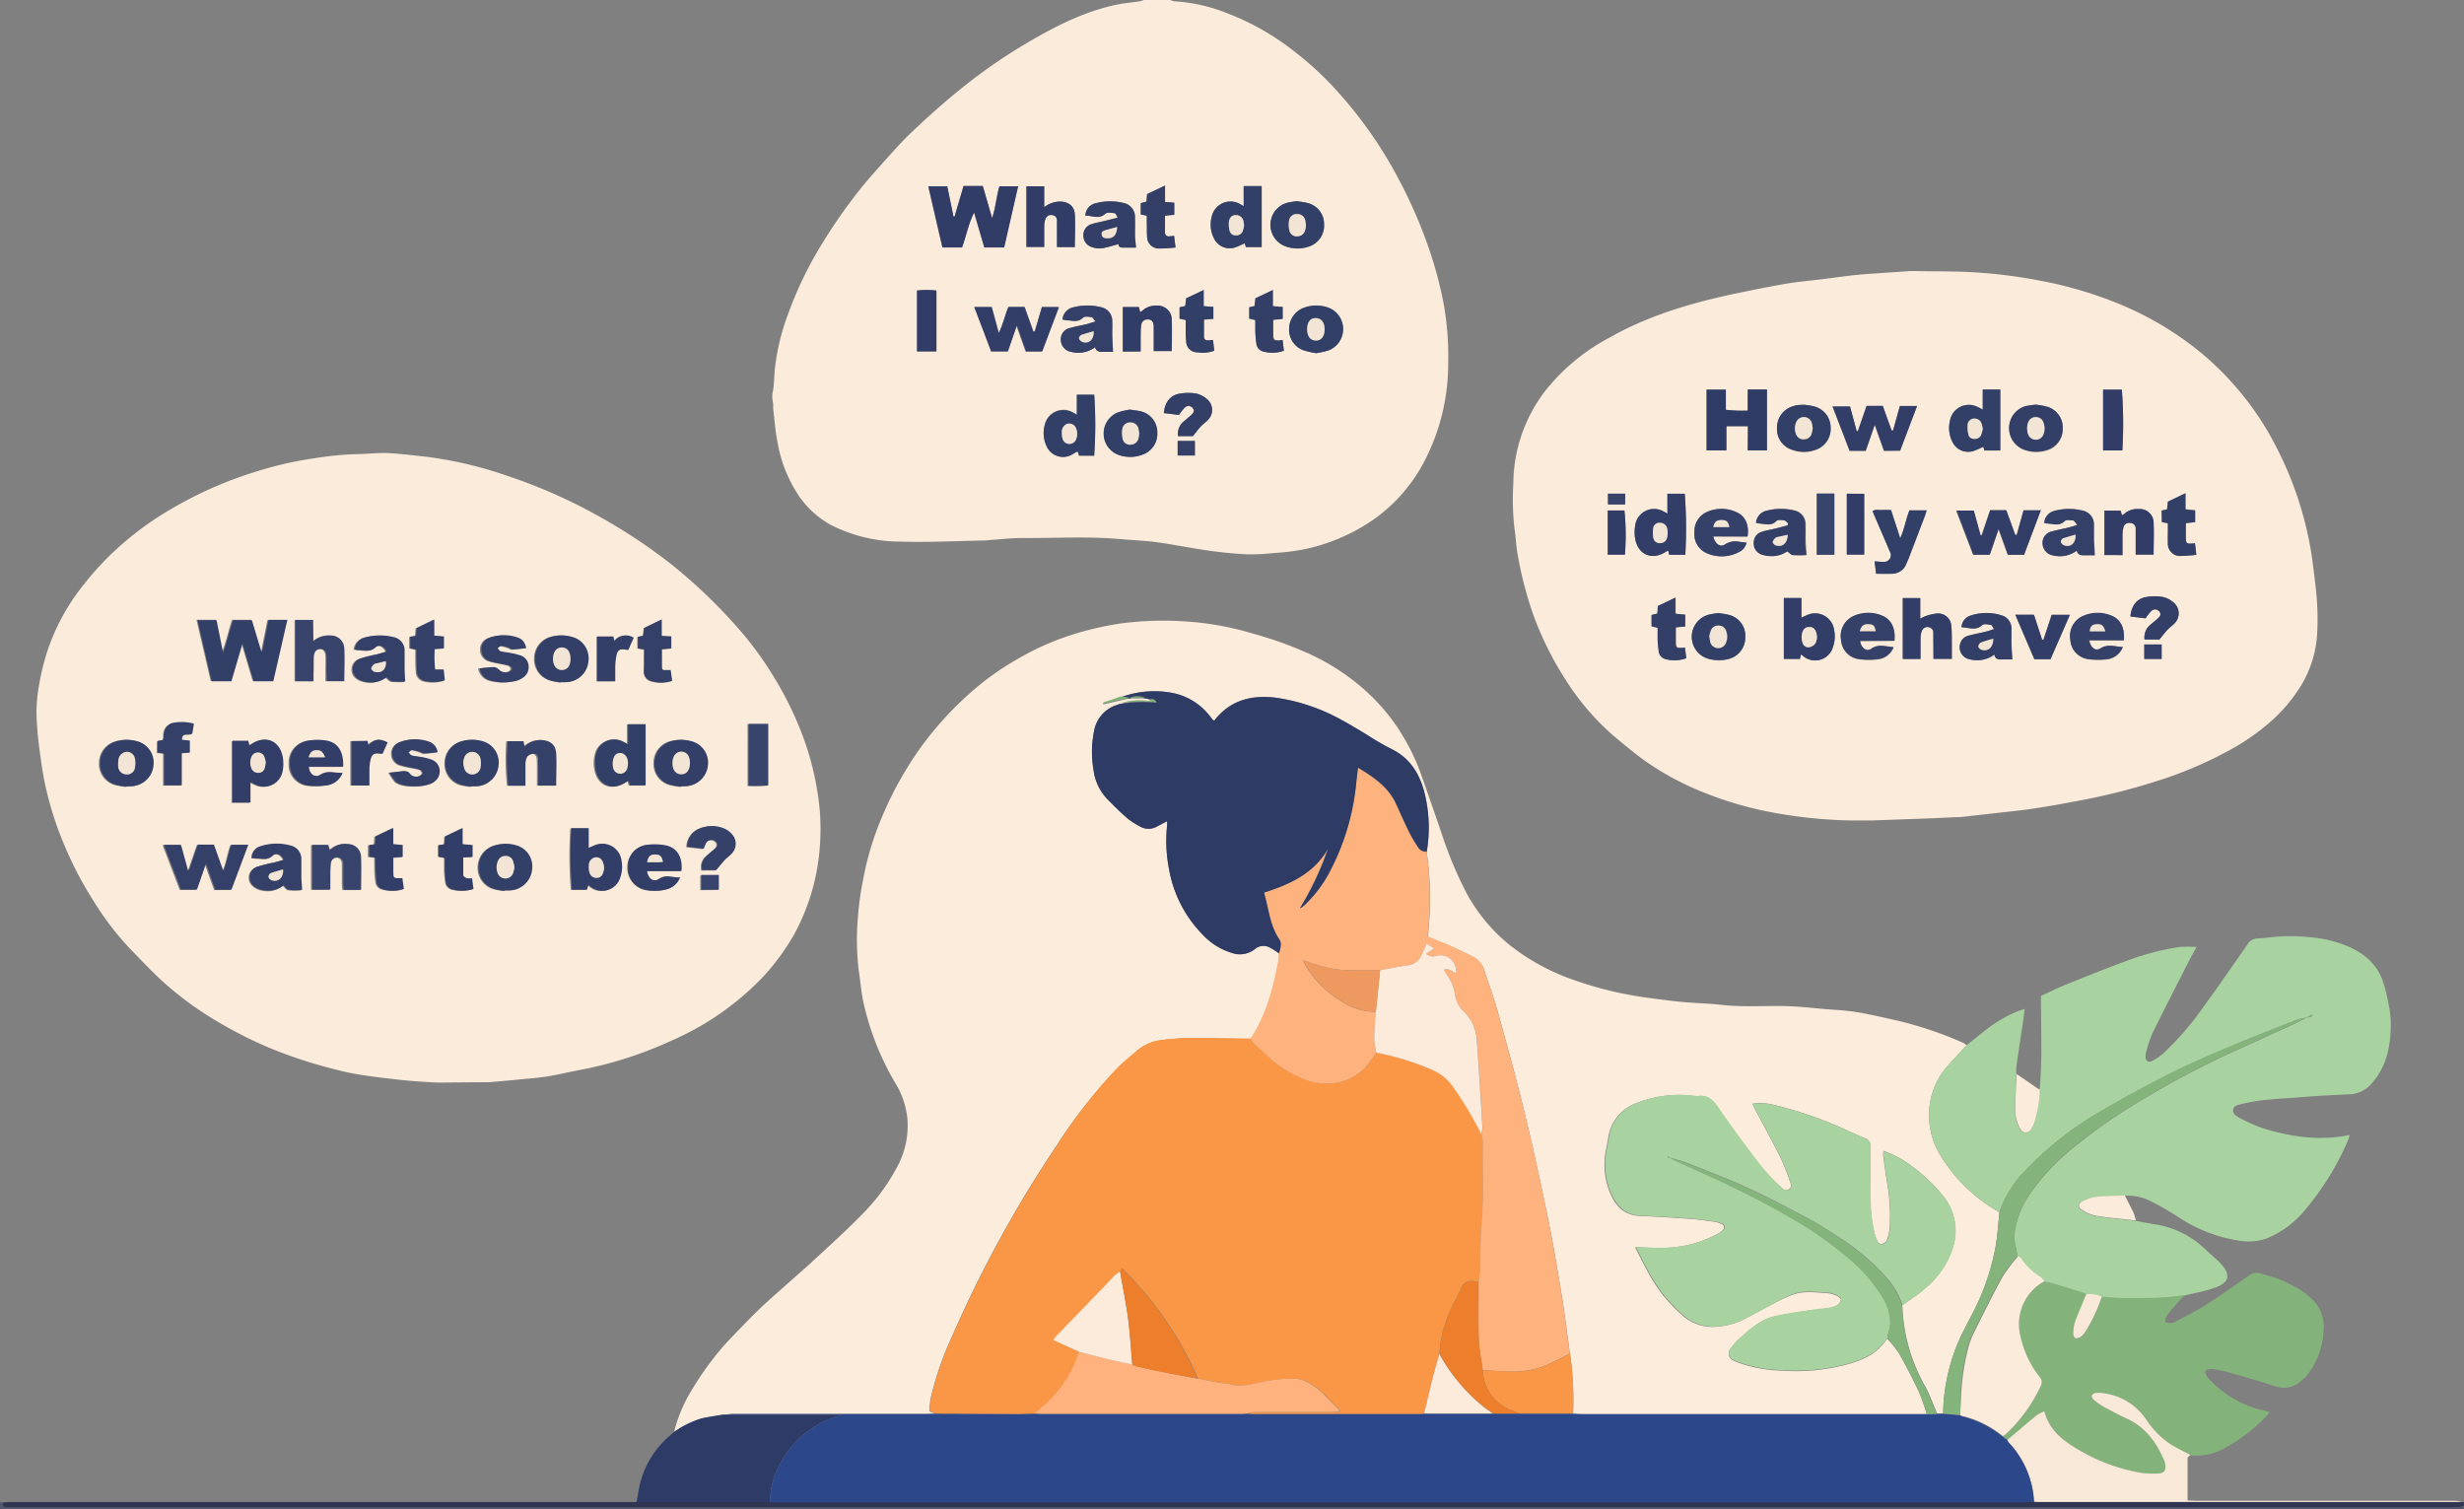 <svg xmlns="http://www.w3.org/2000/svg" viewBox="0 0 458.79 281.02"><rect x="0" y="0" width="458.79" height="281.02" fill="#808080" stroke="none"/><defs><style>.cls-1{fill:#2f3552;}.cls-2{fill:#50566e;}.cls-3{fill:#fcecdb;}.cls-4{fill:#a8d2a0;}.cls-5{fill:#83b37a;}.cls-6{fill:#2d3b66;}.cls-7{fill:#f8e8d8;}.cls-8{fill:#fbebda;}.cls-9{fill:#2d478b;}.cls-10{fill:#f99746;}.cls-11{fill:#feb27e;}.cls-12{fill:#2e3b64;}.cls-13{fill:#84b47b;}.cls-14{fill:#ffb27e;}.cls-15{fill:#ed7e2c;}.cls-16{fill:#fcebda;}.cls-17{fill:#ed9960;}.cls-18{fill:#fbebdb;}.cls-19{fill:#323e67;}.cls-20{fill:#323f67;}.cls-21{fill:#333f67;}.cls-22{fill:#344068;}.cls-23{fill:#354169;}.cls-24{fill:#313d66;}.cls-25{fill:#38446b;}.cls-26{fill:#f3e5d6;}</style></defs><title>thought_bubblesAsset 1</title><g id="Layer_2" data-name="Layer 2"><g id="Layer_1-2" data-name="Layer 1"><g id="Desktop---Values"><g id="Desktop---Screen-4.1"><g id="woman"><path class="cls-1" d="M.52,279.74c.43,0,.86-.07,1.29-.07H117.35c.39,0,.77,0,1.16,0H377.29c.47,0,.94-.06,1.42-.09.3,0,.6.05.9.05l78.25,0c.22,0,.43,0,.65,0l.25.06v.77a15.27,15.27,0,0,1-2,.25H.62Z"/><path class="cls-2" d="M.52,279.74l.1,1H456.74a15.27,15.27,0,0,0,2-.25c-.1.17.26.55-.25.53-.31,0-.61,0-.91,0H0v-1.29Z"/><path class="cls-3" d="M125.52,266.61a27.06,27.06,0,0,1,3.09-7.48,58.64,58.64,0,0,1,5.32-7.58c1.12-1.37,2.36-2.63,3.58-3.89,1.59-1.64,3.18-3.29,4.86-4.84,2.2-2,4.48-4,6.73-6,.74-.66,1.5-1.29,2.22-2,3-2.76,6-5.45,8.81-8.33a36.88,36.88,0,0,0,7.17-9.71,16,16,0,0,0,1.64-8.63,15.58,15.58,0,0,0-2.18-6.4,51,51,0,0,1-6-15.17c-.42-1.91-.55-3.89-.86-5.83a47.56,47.56,0,0,1-.19-9.54,57,57,0,0,1,1.09-7.88,54.7,54.7,0,0,1,3.26-10.83A66.32,66.32,0,0,1,171.55,139a62.72,62.72,0,0,1,8.63-9.56,51.15,51.15,0,0,1,9.26-6.72,50.45,50.45,0,0,1,9.62-4.36,58.78,58.78,0,0,1,9.49-2.26,60.53,60.53,0,0,1,12.1-.4,55.7,55.7,0,0,1,12.5,2.23,72.48,72.48,0,0,1,9.83,3.45,41.71,41.71,0,0,1,9.58,5.78,37.3,37.3,0,0,1,7.52,8.1,40.16,40.16,0,0,1,4.36,8.47c1.33,3.72,2.61,7.46,3.9,11.19a74.69,74.69,0,0,0,4.53,11,32.17,32.17,0,0,0,8.18,10,40.51,40.51,0,0,0,11.81,6.48A68.31,68.31,0,0,0,307,185.8c2.12.29,4.24.57,6.37.77,2.43.22,4.88.27,7.31.54,4.25.46,8.52.08,12.77.25,2,.09,4,.31,6,.49s4.11.25,6.14.58c2.66.44,5.29,1.06,7.92,1.65a70.53,70.53,0,0,1,12.06,4.1,3.61,3.61,0,0,1,.6.45c-1.19,1.3-2.39,2.58-3.57,3.89A13.62,13.62,0,0,0,359.2,208a13.9,13.9,0,0,0,2.08,7.09,29.94,29.94,0,0,0,11,10.61c-.23,2.17-.35,4.36-.73,6.51a44.55,44.55,0,0,1-4.36,12.5c-1,1.95-2.06,3.88-2.88,5.91a35.56,35.56,0,0,0-2.52,12.57l-.05,0-1.05,0,0,0c-.71-1.65-1.31-3.37-2.16-4.95A32.75,32.75,0,0,1,354.21,243c1.36-1,2.8-1.88,4.05-3a16.43,16.43,0,0,0,5.32-7.64,10.3,10.3,0,0,0-1.74-9.64,29.86,29.86,0,0,0-5.77-5.51,18.81,18.81,0,0,0-5.36-2.93,4.44,4.44,0,0,0-.07.82c.25,1.83.48,3.66.79,5.48a36.15,36.15,0,0,1,.44,7.84,9,9,0,0,1-.55,2.49,1.33,1.33,0,0,1-.82.67c-.48.13-.81-.21-1-.64a7.94,7.94,0,0,1-.45-1.2,28.15,28.15,0,0,1-.79-6.77c0-3.15,0-6.3,0-9.45a1.44,1.44,0,0,0-1-1.58c-1.51-.62-3-1.33-4.5-2a72.71,72.71,0,0,0-12.32-4.19,10.23,10.23,0,0,0-4.15-.25c.26.52.46,1,.67,1.36,1.53,2.89,3.1,5.76,4.57,8.69a43.51,43.51,0,0,1,1.67,4.19c.2.55.55,1.21-.08,1.67s-1.15,0-1.58-.45a39.32,39.32,0,0,1-3.77-3.87c-2.73-3.54-5.4-7.14-7.92-10.84-1-1.46-2-2.41-3.82-2.15a1.72,1.72,0,0,1-.39,0,21.24,21.24,0,0,0-10.77,1.23,8,8,0,0,0-5.36,6.14l-.51,2.79a13.65,13.65,0,0,0,.6,7.36c1,2.65,2.59,4.65,5.74,4.78s6.1.32,9.14.53c1.45.1,2.9.3,4.35.5a6,6,0,0,1,1.61.41c.74.33.77.88.15,1.38a6.2,6.2,0,0,1-1,.63,22,22,0,0,1-9.27,2.49c-1.91.11-3.84-.07-5.88-.12.73,1.41,1.44,2.87,2.23,4.3a27.88,27.88,0,0,0,6.47,8.28,8.35,8.35,0,0,0,5.89,2.26,14,14,0,0,0,5.25-1.21c1.81-.88,3.56-1.89,5.36-2.82A30,30,0,0,1,334,241c2-.67,4.18-.34,6.28-.22a5,5,0,0,1,1.73.49c.32.14.77.52.75.76a1.53,1.53,0,0,1-.69,1,3.27,3.27,0,0,1-1.31.5c-1.53.23-3.08.36-4.6.59-1.91.3-3.82.59-5.7,1-2.68.58-4.63,2.39-6.59,4.14a11.08,11.08,0,0,0-1.55,1.73,1.41,1.41,0,0,0,.5,2.35,6.19,6.19,0,0,0,.95.41,25.2,25.2,0,0,0,7.82,1.44,37.17,37.17,0,0,0,10.78-.76c3.51-.82,6.93-1.89,9-5.18a20.19,20.19,0,0,1,2.17,2.66q2,3.52,3.73,7.19a38.53,38.53,0,0,1,1.49,4.23c-.47,0-.94,0-1.41,0q-10.8,0-21.59,0H294.44c-.51,0-1,0-1.54-.05a61.05,61.05,0,0,0-.55-11.14c-.07-.46-.14-.93-.2-1.39-.46-3.23-.84-6.47-1.38-9.68-.8-4.86-1.61-9.73-2.61-14.56-1.33-6.47-2.73-12.93-4.29-19.35s-3.3-12.72-5.05-19c-.69-2.53-1.65-5-2.44-7.48a4.08,4.08,0,0,0-2.2-2.55c-1.25-.59-2.47-1.23-3.73-1.78-1.52-.68-3.08-1.29-4.61-1.92a58.81,58.81,0,0,0-.19-15.74,26.71,26.71,0,0,0-.46-11.15c-.93-3.54-2.82-6.41-6.2-8a50.15,50.15,0,0,1-4.45-2.59c-1.59-1-3.17-1.93-4.8-2.8a35.15,35.15,0,0,0-12.13-4.23c-4.5-.56-8.5.35-11.45,4.13,0,0-.14.06-.21.09s-.1,0-.12-.06l-.56-.7a11.6,11.6,0,0,0-7-4.36,17.93,17.93,0,0,0-9.54.78l-3.35,1.15.07.2,4.85-1.11h3l1,.23.08,0c-.33.56-.85.26-1.28.26a11.37,11.37,0,0,0-4.41.53.32.32,0,0,0-.14,0l-.64.22a6.18,6.18,0,0,0-4.18,4.84,19.26,19.26,0,0,0-.11,7.18,9.48,9.48,0,0,0,2.6,5.51c1.2,1.23,2.42,2.44,3.72,3.57a14.59,14.59,0,0,0,2.38,1.52,3.1,3.1,0,0,0,3.09,0c.61-.3,1.21-.61,1.92-1,0,.32,0,.53,0,.73a27.31,27.31,0,0,0,.36,8.22,23,23,0,0,0,6.29,12.2,12.14,12.14,0,0,0,5.3,3.34,4.5,4.5,0,0,0,4.39-.68,2.47,2.47,0,0,1,2.79-.28,13.65,13.65,0,0,1,1.73,1.1,13.16,13.16,0,0,1-.11,1.42c-.93,5.1-2.25,10.07-5.15,14.47-3.87,0-7.75-.12-11.63-.11a42.39,42.39,0,0,0-4.63.33,8.69,8.69,0,0,0-4.83,1.94c-1.27,1.11-2.58,2.16-3.77,3.34a94.14,94.14,0,0,0-11.48,14.6,224.53,224.53,0,0,0-19.32,35.29,60,60,0,0,0-4,11.58,21.76,21.76,0,0,0-.23,2.38l1.16.47c-.81,0-1.63.05-2.44.05l-35.22,0c-.64,0-1.28.08-1.92.13-1.34.24-2.7.4-4,.72A18,18,0,0,0,125.52,266.61Z"/><path class="cls-4" d="M372.28,225.7a29.94,29.94,0,0,1-11-10.61A13.9,13.9,0,0,1,359.2,208a13.62,13.62,0,0,1,3.37-9.48c1.18-1.31,2.38-2.59,3.57-3.89,1.35-1.06,2.68-2.13,4-3.18a26.18,26.18,0,0,1,5.46-3.13c.38-.16.8-.27,1.39-.47-.12.9-.2,1.64-.31,2.38-.41,2.79-.84,5.57-1.24,8.37a11.07,11.07,0,0,0,0,1.41c-.09,2.14-.24,4.27-.26,6.41a7.31,7.31,0,0,0,.88,3.71,1.14,1.14,0,0,0,2.13.07,6,6,0,0,0,.59-1.29,22.53,22.53,0,0,0,1-6c.52-5.76.23-11.53.24-17.47,1.48-.68,3.05-1.47,4.68-2.13,3.87-1.56,7.75-3.12,11.67-4.55a47.57,47.57,0,0,1,9.47-2.44,23.51,23.51,0,0,1,3.16,0c-.58,1.05-1.13,2-1.62,3-2.23,4.38-4.48,8.74-6.64,13.15a23,23,0,0,0-1.16,3.55,2.3,2.3,0,0,0-.05,1,.71.71,0,0,0,1.05.58,9.87,9.87,0,0,0,2.14-1.4,54.76,54.76,0,0,0,7.59-8.78c2.79-3.82,5.48-7.72,8.18-11.61a2.22,2.22,0,0,1,1.9-1.08c1.72-.09,3.42-.38,5.14-.42a38.26,38.26,0,0,1,5,.23,23.35,23.35,0,0,1,6.26,1.5c3,1.22,5.49,3.1,6.73,6.21a27.34,27.34,0,0,1,1.18,4.48,20.24,20.24,0,0,1,.46,3.71c0,4.08-.66,8-3.48,11.19a5.65,5.65,0,0,1-4.12,2.12c-3.05.13-6.1.28-9.15.54-3.59.3-7.21.33-10.74,1.21l-.13,0c-.67.24-1.62.23-1.74,1.09s.71,1.29,1.32,1.61a28.06,28.06,0,0,0,4,1.79,40.44,40.44,0,0,0,8.81,1.81,28.82,28.82,0,0,0,7.55-.46,7,7,0,0,1-.25.88,51.13,51.13,0,0,1-7.77,12.74,18.19,18.19,0,0,1-7.32,5.59,10,10,0,0,1-4.83.51,28.16,28.16,0,0,1-11.83-4.53c-1.56-1-3.16-1.94-4.81-2.77a9.69,9.69,0,0,0-5.11-1.13c-1.79.08-3.6.08-5.39.27a7.76,7.76,0,0,0-2.53.87c-.77.39-.83,1-.11,1.51a7.32,7.32,0,0,0,2.68,1.15c2.45.39,4.93.59,7.4.87,1.21.22,2.41.47,3.63.66a17.12,17.12,0,0,1,9.42,4.69c.89.86,1.88,1.63,2.75,2.53,2,2.11,1.77,3.6-1,4.58-1.84.66-3.81,1-5.72,1.47a48.83,48.83,0,0,1-7.25.53c-1.46-.06-2.91,0-4.37,0-1.27,0-2.55-.15-3.82-.23a5.49,5.49,0,0,0-2.88-.47,2.13,2.13,0,0,0-.41-.28q-2.91-.91-5.83-1.8c-.52-.15-1.07-.22-1.61-.33a4.06,4.06,0,0,0-.73-.81,11.17,11.17,0,0,1-3.59-3.42c-.12-.19-.39-.28-.59-.42a12.77,12.77,0,0,0-.22-1.51,8.22,8.22,0,0,1-.22-3.45,16.91,16.91,0,0,1,2.81-6.72,39.42,39.42,0,0,1,8-8.55,92,92,0,0,1,10.34-7.43,169.49,169.49,0,0,1,19-10.3q5.81-2.62,11.61-5.28c.85-.39,1.68-.83,2.52-1.25l1.09-.27-.12-.31-1,.57a12.54,12.54,0,0,0-1.74.39c-3.95,1.55-7.92,3.08-11.84,4.73s-7.68,3.24-11.4,5.1q-6.46,3.21-12.7,6.86A62,62,0,0,0,377,218.07,20.24,20.24,0,0,0,372.28,225.7Z"/><path class="cls-5" d="M391.34,241.44c1.27.08,2.55.19,3.82.23,1.46,0,2.91,0,4.37,0a48.83,48.83,0,0,0,7.25-.53c-.92,1-1.88,2-2.74,3.08-.44.54-1,1.07-.87,1.95a2.37,2.37,0,0,0,2.21-.25c1.83-.95,3.68-1.9,5.41-3,2.72-1.74,5.37-3.59,8-5.46a2,2,0,0,1,1.8-.4,24.89,24.89,0,0,1,7.75,3.12,15.56,15.56,0,0,1,1.83,1.43,7.05,7.05,0,0,1,2.48,6.1,14.38,14.38,0,0,1-3,8.24,9.48,9.48,0,0,1-1.2,1.17,4.7,4.7,0,0,1-4.8,1c-2.82-.93-5.68-1.73-8.53-2.56-.95-.27-1.93-.44-2.9-.63a3,3,0,0,0-.9,0c-.65.06-.86.4-.56,1a4.67,4.67,0,0,0,.84,1.14,20.09,20.09,0,0,0,10.51,5.69,2.12,2.12,0,0,1,.42.16,2,2,0,0,1-.24.44,32,32,0,0,1-8,6.24,10.67,10.67,0,0,1-6.47,1.36c-1.28-.69-2.61-1.3-3.82-2.09a15.87,15.87,0,0,1-4.27-4.45,11.28,11.28,0,0,0-7.71-4.94,7.11,7.11,0,0,0-1.66-.12,1.18,1.18,0,0,0-.82.46c-.09.15.09.61.28.77a12.55,12.55,0,0,0,2,1.42q2.14,1.19,4.37,2.23c3.41,1.6,5.4,4.43,6.83,7.76a2.69,2.69,0,0,1,.19.74c.14,1.08-.21,1.58-1.29,1.63a15.73,15.73,0,0,1-3.22-.12,33.54,33.54,0,0,1-11.13-4c-3-1.72-5.87-3.64-6.87-7.45a7.71,7.71,0,0,0-1.41.71c-1.5,1.22-3,2.49-4.44,3.74l-1.08.9-.88-.7a3.29,3.29,0,0,0,.54-.34,29.13,29.13,0,0,0,6.53-9,1.42,1.42,0,0,0-.21-1.65,18.78,18.78,0,0,1-3.61-7.77,9.06,9.06,0,0,1,4.51-10.07c.54.11,1.09.18,1.61.33q2.92.88,5.83,1.8a2.13,2.13,0,0,1,.41.28c-.7,1.7-1.45,3.39-2.09,5.11a7.3,7.3,0,0,0-.33,2.14c0,.33.21.9.41.94a1.52,1.52,0,0,0,1.11-.35,3.86,3.86,0,0,0,.88-1.08A29.64,29.64,0,0,0,391.34,241.44Z"/><path class="cls-6" d="M125.52,266.61a18,18,0,0,1,5-2.49c1.33-.32,2.69-.48,4-.72H157a17.85,17.85,0,0,0-11.06,7.94,15.47,15.47,0,0,0-2.57,8.36H118.51c.11-.58.23-1.15.33-1.73a17.08,17.08,0,0,1,6-10.75C125.09,267,125.3,266.81,125.52,266.61Z"/><path class="cls-7" d="M373.73,268.12l1.08-.9c1.48-1.25,2.94-2.52,4.44-3.74a7.71,7.71,0,0,1,1.41-.71c1,3.81,3.86,5.73,6.87,7.45a33.54,33.54,0,0,0,11.13,4,15.73,15.73,0,0,0,3.22.12c1.08-.05,1.43-.55,1.29-1.63a2.69,2.69,0,0,0-.19-.74c-1.43-3.33-3.42-6.16-6.83-7.76q-2.22-1.05-4.37-2.23a12.55,12.55,0,0,1-2-1.42c-.19-.16-.37-.62-.28-.77a1.18,1.18,0,0,1,.82-.46,7.11,7.11,0,0,1,1.66.12,11.28,11.28,0,0,1,7.71,4.94A15.87,15.87,0,0,0,404,268.8c1.21.79,2.54,1.4,3.82,2.09-.17.2-.5.41-.5.62,0,2.58,0,5.16,0,7.87.65,0,1.19.06,1.74.06h48a11.12,11.12,0,0,1,1.49.21c-.22,0-.43,0-.65,0l-78.25,0c-.3,0-.6,0-.9-.05A17.28,17.28,0,0,0,374,268.56,2.09,2.09,0,0,1,373.73,268.12Z"/><path class="cls-8" d="M379.83,202.87a22.53,22.53,0,0,1-1,6,6,6,0,0,1-.59,1.29,1.14,1.14,0,0,1-2.13-.07,7.31,7.31,0,0,1-.88-3.71c0-2.14.17-4.27.26-6.41l3.57,2.45C379.29,202.62,379.57,202.73,379.83,202.87Z"/><path class="cls-8" d="M397.68,227.24c-2.47-.28-4.95-.48-7.4-.87a7.32,7.32,0,0,1-2.68-1.15c-.72-.46-.66-1.12.11-1.51a7.76,7.76,0,0,1,2.53-.87c1.79-.19,3.6-.19,5.39-.27.56,1.11,1.14,2.21,1.67,3.33A9.82,9.82,0,0,1,397.68,227.24Z"/><path class="cls-9" d="M373.73,268.12a2.09,2.09,0,0,0,.25.44,17.28,17.28,0,0,1,4.73,11.06c-.48,0-.95.09-1.42.09H143.37a15.47,15.47,0,0,1,2.57-8.36A17.85,17.85,0,0,1,157,263.4H134.6c.64,0,1.28-.13,1.92-.13l35.22,0c.81,0,1.63,0,2.44-.05l15.09.06c1.15,0,2.31,0,3.47-.06.39,0,.77.06,1.16.06h37.27c.39,0,.77,0,1.16-.05s.69.06,1,.06h30.78c.34,0,.69,0,1-.06H292.9c.51,0,1,.05,1.54.05H335.8q10.8,0,21.59,0c.47,0,.94,0,1.41,0l1.86-.05,0,0,1.05,0,.05,0,3.19.28a1.4,1.4,0,0,0,.32.2,18.63,18.63,0,0,1,7.55,3.75Z"/><path class="cls-10" d="M265.17,263.19c-.34,0-.69.06-1,.06H233.36c-.34,0-.69,0-1-.06a7,7,0,0,1,1.33-.27c4.78,0,9.56,0,14.35,0,.44,0,.88-.05,1.33-.07l.11-.3c-.87-.88-1.75-1.73-2.6-2.63a12.54,12.54,0,0,0-3.83-2.79,4.88,4.88,0,0,0-1.72-.42,25.85,25.85,0,0,0-6.38.65c-1.89.34-3.74.95-5.7.39-.66-.18-1.36-.16-2-.28-1.38-.24-2.76-.52-4.15-.78a65.27,65.27,0,0,0-14.19-20.59l-.27.64a9.49,9.49,0,0,0-1,.74c-.78.79-1.52,1.63-2.3,2.43-2.86,3-5.74,5.93-8.6,8.9a5.45,5.45,0,0,0-.52.71l4.77,2.16a21.79,21.79,0,0,1-6.57,10.06c-.54.48-1.06,1-1.59,1.46-1.16,0-2.32.06-3.47.06l-15.09-.06-1.16-.47a21.76,21.76,0,0,1,.23-2.38,60,60,0,0,1,4-11.58,224.53,224.53,0,0,1,19.32-35.29A94.14,94.14,0,0,1,208,198.87c1.19-1.18,2.5-2.23,3.77-3.34a8.69,8.69,0,0,1,4.83-1.94,42.39,42.39,0,0,1,4.63-.33c3.88,0,7.76.07,11.63.11a4.39,4.39,0,0,0,.56.84c.83.8,1.72,1.54,2.56,2.35a20.68,20.68,0,0,0,5.74,3.88,11.34,11.34,0,0,0,7,1.17,9.59,9.59,0,0,0,6.16-3.64c.5-.65.95-1.32,1.42-2a49.18,49.18,0,0,1,10.66,3.32,9.05,9.05,0,0,1,3.53,2.9,67.57,67.57,0,0,1,5.36,8.94,8.07,8.07,0,0,1,.25,1.51c-.1,4.93.21,9.86-.21,14.79-.26,3-.2,6.08-.32,9.12a20.08,20.08,0,0,1-.25,2,5.39,5.39,0,0,1-.9,0A2,2,0,0,0,272,240c-.56,1.21-1.24,2.37-1.78,3.59a22,22,0,0,0-2.2,8.53c-.37,1.27-.77,2.53-1.1,3.81C266.32,258.34,265.75,260.77,265.17,263.19Z"/><path class="cls-4" d="M351.41,249.15c-2.11,3.29-5.53,4.36-9,5.18a37.17,37.17,0,0,1-10.78.76,25.2,25.2,0,0,1-7.82-1.44,6.19,6.19,0,0,1-.95-.41,1.41,1.41,0,0,1-.5-2.35,11.08,11.08,0,0,1,1.55-1.73c2-1.75,3.91-3.56,6.59-4.14,1.88-.41,3.79-.7,5.7-1,1.52-.23,3.07-.36,4.6-.59a3.27,3.27,0,0,0,1.31-.5,1.53,1.53,0,0,0,.69-1c0-.24-.43-.62-.75-.76a5,5,0,0,0-1.73-.49c-2.1-.12-4.25-.45-6.28.22a30,30,0,0,0-4.27,2.08c-1.8.93-3.55,1.94-5.36,2.82a14,14,0,0,1-5.25,1.21,8.35,8.35,0,0,1-5.89-2.26,27.88,27.88,0,0,1-6.47-8.28c-.79-1.43-1.5-2.89-2.23-4.3,2,.05,4,.23,5.88.12a22,22,0,0,0,9.27-2.49,6.2,6.2,0,0,0,1-.63c.62-.5.59-1.05-.15-1.38a6,6,0,0,0-1.61-.41c-1.45-.2-2.9-.4-4.35-.5-3-.21-6.09-.4-9.14-.53s-4.75-2.13-5.74-4.78a13.65,13.65,0,0,1-.6-7.36l.51-2.79a8,8,0,0,1,5.36-6.14,21.24,21.24,0,0,1,10.77-1.23,1.72,1.72,0,0,0,.39,0c1.83-.26,2.83.69,3.82,2.15,2.52,3.7,5.19,7.3,7.92,10.84A39.32,39.32,0,0,0,331.6,221c.43.42,1,.89,1.58.45s.28-1.12.08-1.67a43.51,43.51,0,0,0-1.67-4.19c-1.47-2.93-3-5.8-4.57-8.69-.21-.41-.41-.84-.67-1.36a10.23,10.23,0,0,1,4.15.25A72.71,72.71,0,0,1,342.82,210c1.51.63,3,1.34,4.5,2a1.44,1.44,0,0,1,1,1.58c-.05,3.15,0,6.3,0,9.45a28.15,28.15,0,0,0,.79,6.77,7.94,7.94,0,0,0,.45,1.2c.18.43.51.77,1,.64a1.33,1.33,0,0,0,.82-.67,9,9,0,0,0,.55-2.49,36.15,36.15,0,0,0-.44-7.84c-.31-1.82-.54-3.65-.79-5.48a4.44,4.44,0,0,1,.07-.82,18.81,18.81,0,0,1,5.36,2.93,29.86,29.86,0,0,1,5.77,5.51,10.3,10.3,0,0,1,1.74,9.64,16.43,16.43,0,0,1-5.32,7.64c-1.25,1.09-2.69,2-4.05,3a14.55,14.55,0,0,0-3-5.18,42,42,0,0,0-7.95-6.93c-2.12-1.39-4.26-2.77-6.49-4-3.74-2-7.51-4-11.38-5.78-3.66-1.69-7.45-3.11-11.2-4.6-1-.41-2.11-.65-3.17-1l-.51-.22-.05.17.56.05a4.31,4.31,0,0,0,.63.42c3.64,1.66,7.32,3.23,10.91,5s7.16,3.6,10.62,5.6a70.3,70.3,0,0,1,11,7.68,28.61,28.61,0,0,1,6.39,7.36,8.57,8.57,0,0,1,1.36,5C351.81,247.48,351.57,248.31,351.41,249.15Z"/><path class="cls-11" d="M275.3,238.59a20.08,20.08,0,0,0,.25-2c.12-3,.06-6.09.32-9.12.42-4.93.11-9.86.21-14.79a8.07,8.07,0,0,0-.25-1.51,5.14,5.14,0,0,0,.22-1.21c-.13-2.53-.3-5.06-.46-7.59-.18-2.78-.35-5.57-.56-8.35a8.12,8.12,0,0,0-2.55-5.74,5.19,5.19,0,0,1-1.55-3.06,8.7,8.7,0,0,0-1.49-3.67c-.21-.31-.38-.65-.58-1,.89-.12.89-.12,2.22.7a2.9,2.9,0,0,0-3.69-3.26,1.9,1.9,0,0,1-1.85-.38l1.49-1-1.4-.93c-.35.8-.62,1.48-.94,2.13a3.15,3.15,0,0,1-2.55,1.94c-.81.09-1.61.25-2.41.39l-2.77.51c-1.89,0-3.79,0-5.68,0a20.15,20.15,0,0,1-5.57-.84c-1-.28-1.91-.6-3.05-1a5.7,5.7,0,0,0,.33.81,19.45,19.45,0,0,0,6.94,6.93,11.84,11.84,0,0,0,6.23,1.84c-.07,1-.17,2-.19,2.92a12.72,12.72,0,0,0,.31,4.68c-.47.67-.92,1.34-1.42,2a9.59,9.59,0,0,1-6.16,3.64,11.34,11.34,0,0,1-7-1.17,20.68,20.68,0,0,1-5.74-3.88c-.84-.81-1.73-1.55-2.56-2.35a4.39,4.39,0,0,1-.56-.84c2.9-4.4,4.22-9.37,5.15-14.47a13.16,13.16,0,0,0,.11-1.42c.2-.9.67-1.78,0-2.7-1.75-2.58-1.91-5.66-2.81-8.63,4.86-1.55,9.3-3.56,11.94-8.2A56.21,56.21,0,0,1,242,169.17a3.67,3.67,0,0,0,1-.74,23.72,23.72,0,0,0,4.25-5.51,44.35,44.35,0,0,0,5.25-17.18l.32-2.79c3,1.82,5.7,3.65,7.13,6.81.79,1.72,1.55,3.46,2.39,5.16a25.47,25.47,0,0,0,1.56,2.67,1.79,1.79,0,0,0,1.71,1,58.81,58.81,0,0,1,.19,15.74c1.53.63,3.09,1.24,4.61,1.92,1.26.55,2.48,1.19,3.73,1.78a4.08,4.08,0,0,1,2.2,2.55c.79,2.5,1.75,5,2.44,7.48,1.75,6.33,3.5,12.67,5.05,19s3,12.88,4.29,19.35c1,4.83,1.81,9.7,2.61,14.56.54,3.21.92,6.45,1.38,9.68.06.46.13.93.2,1.39-1.07.54-2.12,1.1-3.2,1.6a16.48,16.48,0,0,1-7.42,1.74c-1.87,0-3.75-.18-5.63-.27-.26-2-.67-4-.75-6C275.23,245.64,275.31,242.11,275.3,238.59Z"/><path class="cls-12" d="M265.65,158.55a1.79,1.79,0,0,1-1.71-1,25.47,25.47,0,0,1-1.56-2.67c-.84-1.7-1.6-3.44-2.39-5.16-1.43-3.16-4.11-5-7.13-6.81l-.32,2.79a44.35,44.35,0,0,1-5.25,17.18,23.72,23.72,0,0,1-4.25,5.51,3.67,3.67,0,0,1-1,.74A56.21,56.21,0,0,0,247.3,158c-2.64,4.64-7.08,6.65-11.94,8.2.9,3,1.06,6,2.81,8.63.63.92.16,1.8,0,2.7a13.65,13.65,0,0,0-1.73-1.1,2.47,2.47,0,0,0-2.79.28,4.5,4.5,0,0,1-4.39.68,12.14,12.14,0,0,1-5.3-3.34,23,23,0,0,1-6.29-12.2,27.31,27.31,0,0,1-.36-8.22c0-.2,0-.41,0-.73-.71.37-1.31.68-1.92,1a3.1,3.1,0,0,1-3.09,0,14.59,14.59,0,0,1-2.38-1.52c-1.3-1.13-2.52-2.34-3.72-3.57a9.48,9.48,0,0,1-2.6-5.51,19.26,19.26,0,0,1,.11-7.18,6.18,6.18,0,0,1,4.18-4.84l.64-.22a.31.31,0,0,1,.13,0,27,27,0,0,1,6.72-.2,1.08,1.08,0,0,0-1-.59l-.08,0-1-.23h-.08a4.11,4.11,0,0,0-2.81,0h-.06l-1.57-.24a17.93,17.93,0,0,1,9.54-.78,11.6,11.6,0,0,1,7,4.36l.56.7s.08,0,.12.06.17,0,.21-.09c3-3.78,7-4.69,11.45-4.13A35.15,35.15,0,0,1,249.74,134c1.63.87,3.21,1.84,4.8,2.8a50.15,50.15,0,0,0,4.45,2.59c3.38,1.6,5.27,4.47,6.2,8A26.71,26.71,0,0,1,265.65,158.55Z"/><path class="cls-13" d="M365,263.47l-3.19-.28a35.56,35.56,0,0,1,2.52-12.57c.82-2,1.88-4,2.88-5.91a44.55,44.55,0,0,0,4.36-12.5c.38-2.15.5-4.34.73-6.51a20.24,20.24,0,0,1,4.67-7.63,62,62,0,0,1,14.89-11.58q6.24-3.65,12.7-6.86c3.72-1.86,7.57-3.49,11.4-5.1s7.89-3.18,11.84-4.73a12.54,12.54,0,0,1,1.74-.39h0c-.84.42-1.67.86-2.52,1.25q-5.81,2.66-11.61,5.28a169.49,169.49,0,0,0-19,10.3A92,92,0,0,0,386,213.68a39.42,39.42,0,0,0-8,8.55,16.91,16.91,0,0,0-2.81,6.72,8.22,8.22,0,0,0,.22,3.45,12.77,12.77,0,0,1,.22,1.51,31.54,31.54,0,0,0-2.88,3.79c-1.92,3.51-3.69,7.1-5.47,10.69a15,15,0,0,0-1,2.81,44.58,44.58,0,0,0-1.31,9.69C365.06,261.75,365,262.61,365,263.47Z"/><path class="cls-10" d="M276.1,255.12c1.88.09,3.76.23,5.63.27a16.48,16.48,0,0,0,7.42-1.74c1.08-.5,2.13-1.06,3.2-1.6a61.05,61.05,0,0,1,.55,11.14H282.83c-.42-.19-.83-.41-1.26-.57A8.13,8.13,0,0,1,276.1,255.12Z"/><path class="cls-13" d="M351.41,249.15c.16-.84.4-1.67.48-2.52a8.57,8.57,0,0,0-1.36-5,28.61,28.61,0,0,0-6.39-7.36,70.3,70.3,0,0,0-11-7.68c-3.46-2-7-3.84-10.62-5.6s-7.27-3.33-10.91-5a4.31,4.31,0,0,1-.63-.42h0c1.06.32,2.15.56,3.17,1,3.75,1.49,7.54,2.91,11.2,4.6,3.87,1.77,7.64,3.76,11.38,5.78,2.23,1.19,4.37,2.57,6.49,4a42,42,0,0,1,7.95,6.93,14.55,14.55,0,0,1,3,5.18,32.75,32.75,0,0,0,4.29,15.26c.85,1.58,1.45,3.3,2.16,4.95l-1.86.05a38.53,38.53,0,0,0-1.49-4.23q-1.72-3.66-3.73-7.19A20.19,20.19,0,0,0,351.41,249.15Z"/><path class="cls-5" d="M214.32,130.14a1.08,1.08,0,0,1,1,.59,27,27,0,0,0-6.72.2,11.44,11.44,0,0,1,4.42-.53C213.47,130.4,214,130.7,214.32,130.14Z"/><path class="cls-5" d="M208.75,129.65l1.57.24L205.47,131l-.07-.2Z"/><path class="cls-5" d="M210.38,129.88a4.11,4.11,0,0,1,2.81,0Z"/><path class="cls-13" d="M361.74,263.23l-1.05,0Z"/><path class="cls-5" d="M213.27,129.88l1,.23Z"/><path class="cls-5" d="M208.49,131l-.64.22Z"/><path class="cls-8" d="M365,263.47c0-.86.08-1.72.11-2.58a44.58,44.58,0,0,1,1.31-9.69,15,15,0,0,1,1-2.81c1.78-3.59,3.55-7.18,5.47-10.69a31.54,31.54,0,0,1,2.88-3.79c.2.14.47.23.59.42a11.17,11.17,0,0,0,3.59,3.42,4.06,4.06,0,0,1,.73.81,9.06,9.06,0,0,0-4.51,10.07,18.78,18.78,0,0,0,3.61,7.77,1.42,1.42,0,0,1,.21,1.65,29.13,29.13,0,0,1-6.53,9,3.29,3.29,0,0,1-.54.34,18.63,18.63,0,0,0-7.55-3.75A1.4,1.4,0,0,1,365,263.47Z"/><path class="cls-7" d="M391.34,241.44a29.64,29.64,0,0,1-2.9,6.29,3.86,3.86,0,0,1-.88,1.08,1.52,1.52,0,0,1-1.11.35c-.2,0-.42-.61-.41-.94a7.3,7.3,0,0,1,.33-2.14c.64-1.72,1.39-3.41,2.09-5.11A5.49,5.49,0,0,1,391.34,241.44Z"/><path class="cls-13" d="M429.52,189.41l1-.57.12.31-1.09.27Z"/><path class="cls-14" d="M223,256.68c1.39.26,2.77.54,4.15.78.68.12,1.38.1,2,.28,2,.56,3.81-.05,5.7-.39a25.85,25.85,0,0,1,6.38-.65,4.88,4.88,0,0,1,1.72.42,12.54,12.54,0,0,1,3.83,2.79c.85.9,1.73,1.75,2.6,2.63l-.11.3c-.45,0-.89.06-1.33.07-4.79,0-9.57,0-14.35,0a7,7,0,0,0-1.33.27c-.39,0-.77.05-1.16.05H193.9c-.39,0-.77,0-1.16-.06.53-.49,1-1,1.59-1.46a21.81,21.81,0,0,0,6.57-10.05c1.61.41,3.21.86,4.83,1.25s3.4.76,5.1,1.14a2.66,2.66,0,0,0,.56.28c1.54.35,3.07.72,4.62,1C218.34,255.84,220.69,256.25,223,256.68Z"/><path class="cls-15" d="M276.1,255.12a8.13,8.13,0,0,0,5.47,7.5c.43.16.84.38,1.26.57H278c-.59-.43-1.2-.82-1.76-1.27a33.13,33.13,0,0,1-8.2-9.81,22,22,0,0,1,2.2-8.53c.54-1.22,1.22-2.38,1.78-3.59a2,2,0,0,1,2.39-1.42,5.39,5.39,0,0,0,.9,0c0,3.52-.07,7,.05,10.57C275.43,251.15,275.84,253.13,276.1,255.12Z"/><path class="cls-16" d="M268,252.11a33.13,33.13,0,0,0,8.2,9.81c.56.45,1.17.84,1.76,1.27H265.17c.58-2.42,1.15-4.85,1.76-7.27C267.26,254.64,267.66,253.38,268,252.11Z"/><path class="cls-16" d="M256.28,196a12.72,12.72,0,0,1-.31-4.68c0-1,.12-2,.19-2.92.27-2.59.53-5.17.8-7.76l2.77-.51c.8-.14,1.6-.3,2.41-.39a3.15,3.15,0,0,0,2.55-1.94c.32-.65.59-1.33.94-2.13l1.4.93-1.49,1a1.9,1.9,0,0,0,1.85.38,2.9,2.9,0,0,1,3.69,3.26c-1.33-.82-1.33-.82-2.22-.7.2.35.37.69.58,1a8.7,8.7,0,0,1,1.49,3.67,5.19,5.19,0,0,0,1.55,3.06A8.12,8.12,0,0,1,275,194c.21,2.78.38,5.57.56,8.35.16,2.53.33,5.06.46,7.59a5.14,5.14,0,0,1-.22,1.21,67.57,67.57,0,0,0-5.36-8.94,9.05,9.05,0,0,0-3.53-2.9A49.18,49.18,0,0,0,256.28,196Z"/><path class="cls-16" d="M210.83,254.07c-1.7-.38-3.41-.73-5.1-1.14s-3.22-.84-4.83-1.25l-4.77-2.17a5.45,5.45,0,0,1,.52-.71c2.86-3,5.74-5.93,8.6-8.9.78-.8,1.52-1.64,2.3-2.43a9.49,9.49,0,0,1,1-.74c.49,2.88,1.09,5.74,1.47,8.63S210.58,251.17,210.83,254.07Z"/><path class="cls-15" d="M210.83,254.07c-.25-2.9-.42-5.82-.79-8.71s-1-5.75-1.47-8.63l.27-.64A65.27,65.27,0,0,1,223,256.68c-2.34-.43-4.69-.84-7-1.3-1.55-.31-3.08-.68-4.62-1A2.66,2.66,0,0,1,210.83,254.07Z"/><path class="cls-13" d="M311,215.55l-.56-.05.05-.17.51.22Z"/><path class="cls-17" d="M257,180.62c-.27,2.59-.53,5.17-.8,7.76a11.84,11.84,0,0,1-6.23-1.84,19.45,19.45,0,0,1-6.94-6.93,5.7,5.7,0,0,1-.33-.81c1.14.37,2.09.69,3.05,1a20.15,20.15,0,0,0,5.57.84C253.17,180.63,255.07,180.62,257,180.62Z"/></g><g id="bubble3"><path class="cls-18" d="M348.71,152.76c-1.38,0-2.76,0-4.14,0A88,88,0,0,1,328.63,151a66.12,66.12,0,0,1-11.09-3.33,52.1,52.1,0,0,1-11.76-6.38c-1.76-1.3-3.44-2.7-5.12-4.1a47.45,47.45,0,0,1-9.27-10.81,60.58,60.58,0,0,1-5.8-11.65,70.73,70.73,0,0,1-3-11.42c-.31-1.59-.33-3.23-.59-4.84a48.4,48.4,0,0,1-.22-8.51A28.57,28.57,0,0,1,287.55,73a37.51,37.51,0,0,1,12.17-10.15c7-4,14.67-6.28,22.51-8,3.39-.72,6.79-1.4,10.21-2,2.23-.39,4.5-.57,6.75-.85,1.91-.24,3.81-.51,5.72-.73,1.15-.13,2.31-.22,3.46-.3l7.31-.5c.35,0,.69,0,1,0,3.95.08,7.92,0,11.86.3a91.7,91.7,0,0,1,10.94,1.42,74.37,74.37,0,0,1,16.24,4.88,59.89,59.89,0,0,1,12.95,7.69,53.58,53.58,0,0,1,6.79,6.33,54.69,54.69,0,0,1,8.15,11.71,65.46,65.46,0,0,1,6.87,21c.31,2.21.57,4.41.81,6.63a50,50,0,0,1,.15,7.73,21,21,0,0,1-3,9.5,29.88,29.88,0,0,1-6,7,41.22,41.22,0,0,1-6.86,4.77,74.25,74.25,0,0,1-14.34,6.11,114.94,114.94,0,0,1-14,3.51c-2.86.54-5.72,1.07-8.6,1.5-2.32.35-4.67.57-7,.84l-6.5.73-.26,0c-2,.09-4,.19-6.05.27l-10.18.37ZM325.46,79.35v4.51H329V72.53H325.4v3.92a26.28,26.28,0,0,1-4.08-.15V72.55h-3.58v11.3h3.68v-4.5Zm28.34,4.56c1-2.73,2.06-5.45,3.14-8.28h-3.2c-.44,1.56-.85,3.06-1.27,4.56h-.27l-1.65-4.58h-3c-.56,1.59-1.1,3.15-1.64,4.71l-.21,0c-.42-1.53-.83-3.06-1.25-4.6h-3.24l3.17,8.24h3l1.68-4.84c.64,1.8,1.19,3.33,1.72,4.84Zm21.71,15.68h-.27c-.56-1.54-1.12-3.08-1.68-4.6h-3l-1.63,4.71-.21,0c-.43-1.55-.86-3.1-1.27-4.61h-3.23c1.08,2.83,2.13,5.55,3.15,8.22h3.06c.54-1.55,1.05-3,1.65-4.8.65,1.79,1.19,3.31,1.73,4.81h3L380,95h-3.19C376.34,96.57,375.93,98.08,375.51,99.59Zm-61.71,3.7a85.9,85.9,0,0,0-.11-11.36h-3.23v3.7c-.37-.21-.55-.32-.74-.41A3.55,3.55,0,0,0,304.44,98a7.18,7.18,0,0,0,0,2.17c.49,3.13,3.22,4.26,5.84,2.47a1,1,0,0,1,.35-.09l.16.71Zm21.54,18.54.45.33a3.45,3.45,0,0,0,5.52-1.71,6,6,0,0,0,.21-3.18,3.58,3.58,0,0,0-5.08-2.74c-.29.12-.57.25-1,.45v-3.64h-3.28v11.35h3Zm33.84-45.56c-.49-.26-.74-.42-1-.54a3.56,3.56,0,0,0-5.07,2.44,5.76,5.76,0,0,0,.39,4A3.26,3.26,0,0,0,367.38,84a13.39,13.39,0,0,0,1.9-.83l.22.71h2.95V72.53h-3.27ZM360,122.67h3.39c0-.9,0-1.71,0-2.53,0-1.16,0-2.33-.09-3.48a2.47,2.47,0,0,0-2.79-2.42,9.19,9.19,0,0,0-2.1.51,5.49,5.49,0,0,0-.9.46v-3.85h-3.25v11.31h3.3c0-1.33,0-2.57,0-3.82a4.3,4.3,0,0,1,.23-1.38,1.11,1.11,0,0,1,1.36-.7,1,1,0,0,1,.8,1c0,.51,0,1,0,1.55C360,120.46,360,121.57,360,122.67Zm-10.64-15.84c1.1,0,2.09,0,3.07,0a2.85,2.85,0,0,0,2.56-1.88c.16-.36.32-.71.46-1.07l3-7.85c.11-.3.19-.61.31-1h-3.2c-.66,1.66-.9,3.41-1.72,5.2-.62-1.92-1.17-3.59-1.71-5.26-.69,0-1.25,0-1.8,0s-1.1-.17-1.63.21c.17.4.31.76.46,1.11.92,2.14,1.85,4.27,2.75,6.41a1.26,1.26,0,0,1-1.22,1.92c-.5,0-1,0-1.62-.09C349.13,105.24,349.21,105.91,349.33,106.83Zm-16.4-9.41-.09.4c-.78.2-1.55.41-2.33.6s-1.61.31-2.38.57a2.09,2.09,0,0,0-1.53,2.15,2.16,2.16,0,0,0,1.47,2.08,5.65,5.65,0,0,0,1.64.29,5,5,0,0,0,3.13-.89c.42.29.72.67,1.05.7a21,21,0,0,0,2.5,0c-.07-.92-.16-1.72-.19-2.53,0-1,0-2.07,0-3.1a2.59,2.59,0,0,0-2-2.65,10.56,10.56,0,0,0-5.12,0,2.5,2.5,0,0,0-2.07,2.26,6.38,6.38,0,0,0,1,.19c.95,0,1.92.41,2.76-.51.25-.28,1-.19,1.48-.13C332.46,96.91,332.69,97.24,332.93,97.42Zm38.37,19.71c-.63.2-1.11.37-1.59.49-1,.25-2.1.45-3.14.73a2.07,2.07,0,0,0-1.59,1.54,2.26,2.26,0,0,0,1.73,2.85,5.4,5.4,0,0,0,4.65-.87c.14.83.65,1,1.32.91s1.36,0,2,0c0-1-.13-2-.15-2.89s0-1.81,0-2.72a2.54,2.54,0,0,0-1.66-2.54,9.35,9.35,0,0,0-6,0,2.38,2.38,0,0,0-1.63,2.16c1.4.05,2.67.71,3.88-.43.29-.28,1.07-.11,1.61,0C370.9,116.39,371,116.77,371.3,117.13Zm15.47-19.39c-.73.21-1.17.35-1.62.46-1,.24-2,.41-3,.7a2.16,2.16,0,0,0-1.84,2.31,2.32,2.32,0,0,0,2,2.18,5.28,5.28,0,0,0,4.37-.89c.22.85.83.9,1.5.86s1.28,0,1.84,0c0-1.12-.12-2.14-.15-3.15,0-.82,0-1.64,0-2.46a2.6,2.6,0,0,0-2-2.68,10.49,10.49,0,0,0-5.25,0,2.5,2.5,0,0,0-2,2.26,4.62,4.62,0,0,0,.7.13c1.07.06,2.16.47,3.14-.49.29-.29,1.07-.14,1.61-.08C386.27,97,386.42,97.32,386.77,97.74ZM319,99.88h6.39c.33-2.21-.42-3.87-2.16-4.58a6.68,6.68,0,0,0-5.4,0,3.9,3.9,0,0,0-2.33,3.73,3.86,3.86,0,0,0,2.1,3.86,6.88,6.88,0,0,0,6.11-.08,2.56,2.56,0,0,0,1.49-1.8l-1.24-.13a3.47,3.47,0,0,0-2.68.41C320.3,102,319.36,101.36,319,99.88Zm33.77,19.43c.21-2.28-.53-3.88-2.17-4.57a6.68,6.68,0,0,0-5.4,0,4.11,4.11,0,0,0-2.36,4.58,3.82,3.82,0,0,0,3.31,3.45,14,14,0,0,0,3.71,0,3.53,3.53,0,0,0,2.74-2.23c-1.45,0-2.76-.63-4.14.32-.91.62-1.9-.15-2.08-1.47Zm42.54,1.15c-1.46,0-2.77-.63-4.15.32-.91.62-1.9-.15-2.1-1.51h6.41c.21-2.29-.57-3.89-2.29-4.58a6.74,6.74,0,0,0-5.16,0,4.07,4.07,0,0,0-2.5,4.49,3.83,3.83,0,0,0,3.32,3.59,14,14,0,0,0,3.71,0A3.61,3.61,0,0,0,395.27,120.46Zm-.08-17.1c0-1.34,0-2.49,0-3.65a6.67,6.67,0,0,1,.17-1.54,1.1,1.1,0,0,1,1.29-.82,1,1,0,0,1,1,1c0,.73,0,1.46,0,2.2v2.69H401c0-2,.07-4,0-5.89a2.57,2.57,0,0,0-2.69-2.57,3.72,3.72,0,0,0-2.85,1,.93.93,0,0,1-.34.13l-.23-.84h-3v8.23c.36,0,.66,0,1,0Zm-16.13-28a17.9,17.9,0,0,0-1.87.33,4.26,4.26,0,0,0-.12,8.17,6.58,6.58,0,0,0,4.07,0,4.12,4.12,0,0,0,2.92-4.12,4,4,0,0,0-3.17-4C380.31,75.49,379.71,75.44,379.06,75.33Zm-43,0a13.09,13.09,0,0,0-1.36.11,6.17,6.17,0,0,0-1.12.3,4.12,4.12,0,0,0-2.72,4,4,4,0,0,0,2.77,4,6.38,6.38,0,0,0,4.31.05,4.11,4.11,0,0,0,2.9-4.13,4.06,4.06,0,0,0-3.2-4C337.08,75.49,336.47,75.44,336.07,75.37ZM320,114.15a17.39,17.39,0,0,0-1.78.3,4.26,4.26,0,0,0,.17,8.3,7.07,7.07,0,0,0,3.33,0,4.13,4.13,0,0,0,3.25-4.12,4,4,0,0,0-3.18-4.15C321.16,114.3,320.56,114.25,320,114.15Zm60.52,5-.27,0c-.51-1.56-1-3.13-1.53-4.65h-3.46c1.22,2.86,2.4,5.6,3.55,8.28h3l3.61-8.27H382Zm-66.7-2.49v-2.2l-1.81-.19v-3l-3.27,1.57-.1,1.4-1.08.27v2.09l1.13.28c0,.73,0,1.38,0,2a22.13,22.13,0,0,0,.21,2.43,1.68,1.68,0,0,0,1.33,1.42,6.31,6.31,0,0,0,3.79-.18c-.09-.7-.17-1.33-.26-2-.24,0-.4.06-.57.07-.95,0-1.09-.06-1.12-.95s0-1.88,0-2.87Zm88.71-21.59V97.2l1.12.23v1.43c0,.73,0,1.47,0,2.2a2.28,2.28,0,0,0,2.56,2.45,26.6,26.6,0,0,0,2.73-.2c-.09-.83-.17-1.49-.25-2.16l-.51.06c-1,.06-1.16,0-1.19-1s0-1.86,0-2.8l1.77-.18V95l-1.8-.19v-3l-3.26,1.56-.17,1.46ZM391.59,83.87h3.58a81.85,81.85,0,0,0-.09-11.32h-3.49Zm10.49,35.2c.6-.74,1-1.31,1.51-1.82s.93-.77,1.33-1.21a2.61,2.61,0,0,0-.08-3.72,4.63,4.63,0,0,0-2.1-1.15,9,9,0,0,0-3.07,0c-1.77.26-2.82,1.59-3,3.63l2.82.34a8.13,8.13,0,0,1,1.2-1.48,1,1,0,0,1,1.38.23c.38.49.1.9-.27,1.24s-.91.79-1.37,1.17a3.05,3.05,0,0,0-1.13,2.79ZM338.28,91.9v11.39h3.27V91.9Zm5.59,0v11.33h3.24V91.94Zm-44.51,11.34h3.19a43.77,43.77,0,0,0-.09-8.22h-3.1ZM402.49,120h-3.23v2.69h3.23ZM299.4,91.92v2h3.2v-2Z"/><path class="cls-12" d="M325.46,79.35h-4v4.5h-3.68V72.55h3.58V76.3a26.28,26.28,0,0,0,4.08.15V72.53H329V83.86h-3.58Z"/><path class="cls-19" d="M353.8,83.91h-3c-.53-1.51-1.08-3-1.72-4.84l-1.68,4.84h-3l-3.17-8.24h3.24c.42,1.54.83,3.07,1.25,4.6l.21,0c.54-1.56,1.08-3.12,1.64-4.71h3l1.65,4.58h.27c.42-1.5.83-3,1.27-4.56h3.2C355.86,78.46,354.83,81.18,353.8,83.91Z"/><path class="cls-19" d="M375.51,99.59c.42-1.51.83-3,1.26-4.57H380l-3.11,8.27h-3c-.54-1.5-1.08-3-1.73-4.81-.6,1.75-1.11,3.25-1.65,4.8h-3.06c-1-2.67-2.07-5.39-3.15-8.22h3.23c.41,1.51.84,3.06,1.27,4.61l.21,0L370.56,95h3c.56,1.52,1.12,3.06,1.68,4.6Z"/><path class="cls-19" d="M313.8,103.29h-3l-.16-.71a1,1,0,0,0-.35.09c-2.62,1.79-5.35.66-5.84-2.47a7.18,7.18,0,0,1,0-2.17,3.55,3.55,0,0,1,5.28-2.81c.19.09.37.2.74.41v-3.7h3.23A85.9,85.9,0,0,1,313.8,103.29Zm-3.28-4c0-.3,0-.52-.07-.73a1.36,1.36,0,0,0-1.32-1.18,1.16,1.16,0,0,0-1.32,1.12,5,5,0,0,0,.06,1.76,1.15,1.15,0,0,0,1.26.89,1.26,1.26,0,0,0,1.25-.93A4.29,4.29,0,0,0,310.52,99.25Z"/><path class="cls-19" d="M335.34,121.83l-.2.86h-3V111.34h3.28V115c.43-.2.71-.33,1-.45a3.58,3.58,0,0,1,5.08,2.74,6,6,0,0,1-.21,3.18,3.45,3.45,0,0,1-5.52,1.71Zm.12-3a3.87,3.87,0,0,0,.19.91,1.11,1.11,0,0,0,1.22.77,1.82,1.82,0,0,0,1.13-.69,2.58,2.58,0,0,0,.05-2.36,1.15,1.15,0,0,0-1.13-.71C336,116.74,335.46,117.38,335.46,118.83Z"/><path class="cls-20" d="M369.18,76.27V72.53h3.27V83.88H369.5l-.22-.71a13.39,13.39,0,0,1-1.9.83,3.26,3.26,0,0,1-3.88-1.79,5.76,5.76,0,0,1-.39-4,3.56,3.56,0,0,1,5.07-2.44C368.44,75.85,368.69,76,369.18,76.27Zm0,3.61A8,8,0,0,0,369,79a1.36,1.36,0,0,0-1.42-1.07,1.22,1.22,0,0,0-1.25,1.23,5.81,5.81,0,0,0,.16,1.76,1,1,0,0,0,1.07.78,1.21,1.21,0,0,0,1.27-.7A7.93,7.93,0,0,0,369.19,79.88Z"/><path class="cls-19" d="M360,122.67c0-1.1,0-2.21,0-3.32,0-.52,0-1,0-1.55a1,1,0,0,0-.8-1,1.11,1.11,0,0,0-1.36.7,4.3,4.3,0,0,0-.23,1.38c0,1.25,0,2.49,0,3.82h-3.3V111.36h3.25v3.85a5.49,5.49,0,0,1,.9-.46,9.19,9.19,0,0,1,2.1-.51,2.47,2.47,0,0,1,2.79,2.42c.12,1.15.07,2.32.09,3.48,0,.82,0,1.63,0,2.53Z"/><path class="cls-20" d="M349.33,106.83c-.12-.92-.2-1.59-.3-2.31.61,0,1.12.11,1.62.09a1.26,1.26,0,0,0,1.22-1.92c-.9-2.14-1.83-4.27-2.75-6.41-.15-.35-.29-.71-.46-1.11.53-.38,1.1-.17,1.63-.21s1.11,0,1.8,0c.54,1.67,1.09,3.34,1.71,5.26.82-1.79,1.06-3.54,1.72-5.2h3.2c-.12.38-.2.69-.31,1l-3,7.85c-.14.36-.3.71-.46,1.07a2.85,2.85,0,0,1-2.56,1.88C351.42,106.88,350.43,106.83,349.33,106.83Z"/><path class="cls-21" d="M332.93,97.42c-.24-.18-.47-.51-.74-.53-.5-.06-1.23-.15-1.48.13-.84.92-1.81.56-2.76.51a6.38,6.38,0,0,1-1-.19A2.5,2.5,0,0,1,329,95.08a10.56,10.56,0,0,1,5.12,0,2.59,2.59,0,0,1,2,2.65c.07,1,0,2.07,0,3.1,0,.81.12,1.61.19,2.53a21,21,0,0,1-2.5,0c-.33,0-.63-.41-1.05-.7a5,5,0,0,1-3.13.89,5.65,5.65,0,0,1-1.64-.29,2.16,2.16,0,0,1-1.47-2.08A2.09,2.09,0,0,1,328.13,99c.77-.26,1.59-.38,2.38-.57s1.55-.4,2.33-.6Zm-.06,2.15c-.7.16-1.28.29-1.85.44a1,1,0,0,0-.47.2c-.21.24-.52.55-.48.79a1,1,0,0,0,.68.61C331.94,101.89,332.81,101.09,332.87,99.57Z"/><path class="cls-21" d="M371.3,117.13c-.26-.36-.4-.74-.59-.77-.54-.08-1.32-.25-1.61,0-1.21,1.14-2.48.48-3.88.43a2.38,2.38,0,0,1,1.63-2.16,9.35,9.35,0,0,1,6,0,2.54,2.54,0,0,1,1.66,2.54c0,.91,0,1.81,0,2.72s.1,1.85.15,2.89c-.61,0-1.29,0-2,0s-1.18-.08-1.32-.91a5.4,5.4,0,0,1-4.65.87,2.26,2.26,0,0,1-1.73-2.85,2.07,2.07,0,0,1,1.59-1.54c1-.28,2.09-.48,3.14-.73C370.19,117.5,370.67,117.33,371.3,117.13Zm-.16,1.8a23.63,23.63,0,0,0-2.31.71.92.92,0,0,0-.46.78,1,1,0,0,0,.7.6C370.26,121.29,371.12,120.48,371.14,118.93Z"/><path class="cls-22" d="M386.77,97.74c-.35-.42-.5-.78-.7-.81-.54-.06-1.32-.21-1.61.08-1,1-2.07.55-3.14.49a4.62,4.62,0,0,1-.7-.13,2.5,2.5,0,0,1,2-2.26,10.49,10.49,0,0,1,5.25,0,2.6,2.6,0,0,1,2,2.68c0,.82,0,1.64,0,2.46,0,1,.1,2,.15,3.15-.56,0-1.2,0-1.84,0s-1.28,0-1.5-.86a5.28,5.28,0,0,1-4.37.89,2.32,2.32,0,0,1-2-2.18,2.16,2.16,0,0,1,1.84-2.31c1-.29,2-.46,3-.7C385.6,98.09,386,98,386.77,97.74Zm-.31,1.8c-.84.25-1.59.44-2.3.72-.22.09-.49.5-.44.67a1.13,1.13,0,0,0,.65.65C385.59,102,386.54,101.08,386.46,99.54Z"/><path class="cls-23" d="M319,99.88c.4,1.48,1.34,2.09,2.28,1.44a3.47,3.47,0,0,1,2.68-.41l1.24.13a2.56,2.56,0,0,1-1.49,1.8,6.88,6.88,0,0,1-6.11.08,3.86,3.86,0,0,1-2.1-3.86,3.9,3.9,0,0,1,2.33-3.73,6.68,6.68,0,0,1,5.4,0c1.74.71,2.49,2.37,2.16,4.58Zm3-1.75c-.24-1-.51-1.29-1.4-1.3s-1.32.27-1.56,1.3Z"/><path class="cls-23" d="M352.73,119.31h-6.39c.18,1.32,1.17,2.09,2.08,1.47,1.38-1,2.69-.37,4.14-.32a3.53,3.53,0,0,1-2.74,2.23,14,14,0,0,1-3.71,0,3.82,3.82,0,0,1-3.31-3.45,4.11,4.11,0,0,1,2.36-4.58,6.68,6.68,0,0,1,5.4,0C352.2,115.43,352.94,117,352.73,119.31Zm-3.45-1.79c-.32-1.08-.53-1.26-1.38-1.29s-1.25.21-1.62,1.29Z"/><path class="cls-23" d="M395.27,120.46a3.61,3.61,0,0,1-2.76,2.23,14,14,0,0,1-3.71,0,3.83,3.83,0,0,1-3.32-3.59,4.07,4.07,0,0,1,2.5-4.49,6.74,6.74,0,0,1,5.16,0c1.72.69,2.5,2.29,2.29,4.58H389c.2,1.36,1.19,2.13,2.1,1.51C392.5,119.83,393.81,120.41,395.27,120.46ZM392,117.55c-.29-1.12-.61-1.37-1.59-1.32s-1.16.34-1.32,1.32Z"/><path class="cls-24" d="M395.19,103.36h-2.36c-.3,0-.6,0-1,0V95.07h3l.23.84a.93.93,0,0,0,.34-.13,3.72,3.72,0,0,1,2.85-1A2.57,2.57,0,0,1,401,97.38c.09,1.93,0,3.87,0,5.89h-3.35v-2.69c0-.74,0-1.47,0-2.2a1,1,0,0,0-1-1,1.1,1.1,0,0,0-1.29.82,6.67,6.67,0,0,0-.17,1.54C395.17,100.87,395.19,102,395.19,103.36Z"/><path class="cls-21" d="M379.06,75.33c.65.11,1.25.16,1.83.31a4,4,0,0,1,3.17,4,4.12,4.12,0,0,1-2.92,4.12,6.58,6.58,0,0,1-4.07,0,4.26,4.26,0,0,1,.12-8.17A17.9,17.9,0,0,1,379.06,75.33Zm-1.61,4.43c0,1.11.42,1.83,1.2,2a1.52,1.52,0,0,0,1.69-.63,3,3,0,0,0-.07-2.94,1.56,1.56,0,0,0-1.74-.49C377.84,78,377.45,78.71,377.45,79.76Z"/><path class="cls-20" d="M336.07,75.37c.4.07,1,.12,1.58.26a4.06,4.06,0,0,1,3.2,4,4.11,4.11,0,0,1-2.9,4.13,6.38,6.38,0,0,1-4.31-.05,4,4,0,0,1-2.77-4,4.12,4.12,0,0,1,2.72-4,6.17,6.17,0,0,1,1.12-.3A13.09,13.09,0,0,1,336.07,75.37Zm1.45,4.39a7.26,7.26,0,0,0-.22-1.09,1.54,1.54,0,0,0-2.82-.14,2.86,2.86,0,0,0,0,2.49,1.41,1.41,0,0,0,1.47.83,1.43,1.43,0,0,0,1.34-1A8.85,8.85,0,0,0,337.52,79.76Z"/><path class="cls-20" d="M320,114.15c.61.1,1.21.15,1.79.3a4,4,0,0,1,3.18,4.15,4.13,4.13,0,0,1-3.25,4.12,7.07,7.07,0,0,1-3.33,0,4.26,4.26,0,0,1-.17-8.3A17.39,17.39,0,0,1,320,114.15Zm-1.68,4.27a8.76,8.76,0,0,0,.24,1.26,1.53,1.53,0,0,0,2.82.11,3,3,0,0,0,0-2.49,1.35,1.35,0,0,0-1.35-.81,1.4,1.4,0,0,0-1.36.81A7.32,7.32,0,0,0,318.27,118.42Z"/><path class="cls-19" d="M380.47,119.13l1.56-4.68h3.37l-3.61,8.27h-3c-1.15-2.68-2.33-5.42-3.55-8.28h3.46c.5,1.52,1,3.09,1.53,4.65Z"/><path class="cls-21" d="M313.77,116.64l-1.76.17c0,1,0,1.93,0,2.87s.17,1,1.12.95c.17,0,.33,0,.57-.07.09.67.17,1.3.26,2a6.31,6.31,0,0,1-3.79.18,1.68,1.68,0,0,1-1.33-1.42,22.13,22.13,0,0,1-.21-2.43c0-.64,0-1.29,0-2l-1.13-.28V114.5l1.08-.27.1-1.4,3.27-1.57v3l1.81.19Z"/><path class="cls-20" d="M402.48,95.05l1-.18.17-1.46,3.26-1.56v3l1.8.19v2.18L407,97.4c0,.94,0,1.87,0,2.8s.17,1.07,1.19,1l.51-.06c.08.67.16,1.33.25,2.16a26.6,26.6,0,0,1-2.73.2,2.28,2.28,0,0,1-2.56-2.45c-.06-.73,0-1.47,0-2.2V97.43l-1.12-.23Z"/><path class="cls-24" d="M391.59,83.87V72.55h3.49a81.85,81.85,0,0,1,.09,11.32Z"/><path class="cls-21" d="M402.08,119.07h-2.77a3.05,3.05,0,0,1,1.13-2.79c.46-.38.93-.76,1.37-1.17s.65-.75.27-1.24a1,1,0,0,0-1.38-.23,8.13,8.13,0,0,0-1.2,1.48l-2.82-.34c.17-2,1.22-3.37,3-3.63a9,9,0,0,1,3.07,0,4.63,4.63,0,0,1,2.1,1.15,2.61,2.61,0,0,1,.08,3.72c-.4.44-.92.77-1.33,1.21S402.68,118.33,402.08,119.07Z"/><path class="cls-25" d="M338.28,91.9h3.27v11.39h-3.27Z"/><path class="cls-24" d="M343.87,91.94h3.24v11.33h-3.24Z"/><path class="cls-24" d="M299.36,103.28V95.06h3.1a43.77,43.77,0,0,1,.09,8.22Z"/><path class="cls-22" d="M402.49,120v2.69h-3.23V120Z"/><path class="cls-25" d="M299.4,91.92h3.2v2h-3.2Z"/><path class="cls-26" d="M310.52,99.25a4.29,4.29,0,0,1-.14.93,1.26,1.26,0,0,1-1.25.93,1.15,1.15,0,0,1-1.26-.89,5,5,0,0,1-.06-1.76,1.16,1.16,0,0,1,1.32-1.12,1.36,1.36,0,0,1,1.32,1.18C310.49,98.73,310.49,99,310.52,99.25Z"/><path class="cls-26" d="M335.46,118.83c0-1.45.51-2.09,1.46-2.08a1.15,1.15,0,0,1,1.13.71,2.58,2.58,0,0,1-.05,2.36,1.82,1.82,0,0,1-1.13.69,1.11,1.11,0,0,1-1.22-.77A3.87,3.87,0,0,1,335.46,118.83Z"/><path class="cls-26" d="M369.19,79.88a7.93,7.93,0,0,1-.32,1.13,1.21,1.21,0,0,1-1.27.7,1,1,0,0,1-1.07-.78,5.81,5.81,0,0,1-.16-1.76,1.22,1.22,0,0,1,1.25-1.23A1.36,1.36,0,0,1,369,79,8,8,0,0,1,369.19,79.88Z"/><path class="cls-26" d="M332.87,99.57c-.06,1.52-.93,2.32-2.12,2a1,1,0,0,1-.68-.61c0-.24.27-.55.48-.79a1,1,0,0,1,.47-.2C331.59,99.86,332.17,99.73,332.87,99.57Z"/><path class="cls-26" d="M371.14,118.93c0,1.55-.88,2.36-2.07,2.09a1,1,0,0,1-.7-.6.92.92,0,0,1,.46-.78A23.63,23.63,0,0,1,371.14,118.93Z"/><path class="cls-26" d="M386.46,99.54c.08,1.54-.87,2.41-2.09,2a1.13,1.13,0,0,1-.65-.65c-.05-.17.22-.58.44-.67C384.87,100,385.62,99.79,386.46,99.54Z"/><path class="cls-26" d="M322,98.13h-3c.24-1,.61-1.32,1.56-1.3S321.74,97.09,322,98.13Z"/><path class="cls-26" d="M349.28,117.52h-3c.37-1.08.68-1.32,1.62-1.29S349,116.44,349.28,117.52Z"/><path class="cls-26" d="M392,117.55h-2.91c.16-1,.45-1.27,1.32-1.32S391.67,116.43,392,117.55Z"/><path class="cls-26" d="M377.45,79.76c0-1.05.39-1.77,1.08-2a1.56,1.56,0,0,1,1.74.49,3,3,0,0,1,.07,2.94,1.52,1.52,0,0,1-1.69.63C377.87,81.59,377.45,80.87,377.45,79.76Z"/><path class="cls-26" d="M337.52,79.76a8.85,8.85,0,0,1-.21,1,1.43,1.43,0,0,1-1.34,1A1.41,1.41,0,0,1,334.5,81a2.86,2.86,0,0,1,0-2.49,1.54,1.54,0,0,1,2.82.14A7.26,7.26,0,0,1,337.52,79.76Z"/><path class="cls-26" d="M318.27,118.42a7.32,7.32,0,0,1,.32-1.12,1.4,1.4,0,0,1,1.36-.81,1.35,1.35,0,0,1,1.35.81,3,3,0,0,1,0,2.49,1.53,1.53,0,0,1-2.82-.11A8.76,8.76,0,0,1,318.27,118.42Z"/></g><g id="bubble2"><path class="cls-18" d="M217.92,0a2.37,2.37,0,0,0,.69.24,31.55,31.55,0,0,1,10,2.27,47.43,47.43,0,0,1,12.58,7.22,58.9,58.9,0,0,1,8.18,7.68,78.36,78.36,0,0,1,10.2,14.36A89.55,89.55,0,0,1,266,46.1a75.21,75.21,0,0,1,2.8,10.42,55.43,55.43,0,0,1,.85,11.15,39.31,39.31,0,0,1-4.43,18.21,30.45,30.45,0,0,1-9.49,10.87,35.31,35.31,0,0,1-13.46,5.63,43.34,43.34,0,0,1-5.09.59,38.35,38.35,0,0,1-5,.24c-2.43-.12-4.86-.37-7.27-.71-3.18-.45-6.33-1.11-9.5-1.54-2.21-.31-4.44-.37-6.66-.57-6.06-.56-12.14-.18-18.21-.22-2.43,0-4.87.3-7.31.47H183c-5.08.09-10.17.37-15.23.2a28.51,28.51,0,0,1-13-3.07,17.33,17.33,0,0,1-5.82-5.15,25.63,25.63,0,0,1-4.18-10.3c-.43-2.09-.56-4.24-.82-6.36a4.41,4.41,0,0,0,0-.9,4.8,4.8,0,0,1,0-2.41c.2-1.22.19-2.48.3-3.71a42,42,0,0,1,2.5-10.49,70.66,70.66,0,0,1,6.27-13,100,100,0,0,1,6.91-9.93c1.73-2.19,3.61-4.25,5.47-6.33,1.35-1.51,2.71-3,4.17-4.41,3.16-3,6.43-5.93,9.86-8.66a100.76,100.76,0,0,1,11.33-7.85c5.29-3.14,10.75-6,16.83-7.33,1.54-.35,3.12-.47,4.69-.71A4.84,4.84,0,0,0,213,0ZM177.74,40.32l-.24,0q-.58-2.82-1.16-5.62h-3.52c.89,3.87,1.76,7.62,2.63,11.38h3.64c.79-2.16,1.19-4.43,2.25-6.52.64,2.17,1.27,4.35,1.91,6.52h3.68c.86-3.78,1.72-7.53,2.6-11.39h-3.47c-.57,1.87-.66,3.83-1.36,5.94-.65-2.2-1.2-4.09-1.75-6h-3.54C178.85,36.54,178.29,38.43,177.74,40.32Zm6.81,25.11h3c.54-1.55,1.06-3.06,1.67-4.83.65,1.83,1.19,3.36,1.72,4.84h3c1-2.75,2.06-5.46,3.12-8.27H194l-1.28,4.57-.27,0c-.55-1.52-1.09-3-1.63-4.57h-3c-.67,1.56-1,3.21-1.8,4.87-.48-1.78-.9-3.31-1.32-4.86h-3.24C182.48,60,183.51,62.71,184.55,65.43Zm19.18,19.42a81.21,81.21,0,0,0,0-11.36h-3.23v3.67c-.42-.22-.71-.4-1-.53a3.55,3.55,0,0,0-4.93,2.3,5.67,5.67,0,0,0,.25,4,3.36,3.36,0,0,0,4.38,1.88,7.74,7.74,0,0,0,1.21-.7c.06,0,.16,0,.29,0l.2.71ZM234.92,46V34.65h-3.35v3.72c-.42-.24-.67-.4-.94-.52a3.56,3.56,0,0,0-5,2.44,5.66,5.66,0,0,0,.37,4,3.25,3.25,0,0,0,3.85,1.83,12.52,12.52,0,0,0,1.92-.83L232,46Zm-38.11,0h3.31c0-2.08.1-4.1,0-6.1-.1-1.55-1.14-2.31-2.7-2.38a4.78,4.78,0,0,0-3,1.06V34.68h-3.31V46h3.31c0-1.35,0-2.63,0-3.91a4.27,4.27,0,0,1,.26-1.38,1.09,1.09,0,0,1,1.28-.63.93.93,0,0,1,.84,1c0,.43,0,.86,0,1.29C196.82,43.55,196.81,44.75,196.81,46Zm5.28-5.86c1.3,0,2.55.76,3.78-.41.32-.3,1.15-.12,1.73-.05.17,0,.29.43.53.81l-2.5.64c-.79.2-1.61.32-2.38.58a2.1,2.1,0,0,0-1.51,2.16A2.22,2.22,0,0,0,203.35,46a4.38,4.38,0,0,0,1.78.23c1-.16,2-.5,3.15-.79,0,.66.56.67,1.16.65s1.45,0,2.09,0c-.07-.9-.16-1.66-.19-2.42,0-1,0-2.07,0-3.1a2.63,2.63,0,0,0-1.94-2.74,10.3,10.3,0,0,0-5.37,0A2.43,2.43,0,0,0,202.09,40.15ZM204,59.86c-.73.21-1.17.36-1.62.47-1,.24-2,.4-3,.69a2.16,2.16,0,0,0-1.85,2.3,2.3,2.3,0,0,0,2,2.19,5.23,5.23,0,0,0,4.38-.88c.23.83.81.91,1.5.86s1.28,0,1.83,0c0-1.16-.11-2.22-.14-3.27,0-.82,0-1.64,0-2.46a2.57,2.57,0,0,0-2-2.56,10.61,10.61,0,0,0-5.25,0,2.51,2.51,0,0,0-2,2.27,6.2,6.2,0,0,0,.69.13c1.07,0,2.16.47,3.14-.49.3-.29,1.07-.14,1.61-.08C203.44,59.08,203.6,59.44,204,59.86Zm8.41,5.58c0-1.11,0-2.18,0-3.24a10.26,10.26,0,0,1,.11-1.67,1.12,1.12,0,0,1,1.24-1.05c.68,0,1,.36,1.08,1.18,0,.38,0,.77,0,1.16v3.57h3.36c0-2,.05-3.87,0-5.75a2.61,2.61,0,0,0-2.83-2.7,3.66,3.66,0,0,0-2.71,1,1.52,1.52,0,0,1-.36.17l-.21-.91h-3v8.28Zm-2,10.82a15.68,15.68,0,0,0-2.16.48,4.24,4.24,0,0,0,.06,7.94,6.38,6.38,0,0,0,4.31,0,4.1,4.1,0,0,0,2.89-4.14,4,4,0,0,0-3.2-4C211.69,76.43,211.09,76.38,210.37,76.26Zm31.11-38.8a14.81,14.81,0,0,0-1.9.35,4.26,4.26,0,0,0-.1,8.13,6.47,6.47,0,0,0,4.19,0,4.11,4.11,0,0,0,2.85-4.17,4,4,0,0,0-3.12-3.95C242.78,37.62,242.13,37.56,241.48,37.46Zm3.58,28.3a18.31,18.31,0,0,0,2.27-.53,4.26,4.26,0,0,0-.1-8,6.66,6.66,0,0,0-4.32,0,4.2,4.2,0,0,0-2.89,4,4.07,4.07,0,0,0,2.76,4A18,18,0,0,0,245.06,65.76ZM213.53,40.15c0,.55,0,1.06,0,1.57,0,.73,0,1.46.05,2.19a2.2,2.2,0,0,0,2.4,2.31,27.18,27.18,0,0,0,2.89-.17l-.26-2.17-.87.09a.69.69,0,0,1-.83-.75c0-1,0-2,0-3.1l1.73-.17V37.74l-1.72-.14V34.55l-3.34,1.59-.11,1.39-1.07.3v2.11ZM224.12,57V54l-3.25,1.56L220.69,57l-1.05.24v2.12l1.14.24c0,.56,0,1,0,1.5a22.2,22.2,0,0,0,.09,2.45,2.05,2.05,0,0,0,2.06,2.07,6.06,6.06,0,0,0,3.17-.31l-.24-2-.81.09c-.52,0-.86-.17-.87-.7,0-1.06,0-2.11,0-3.17l1.75-.14V57.15Zm14.69,6.28-.59.06c-.94,0-1.09-.06-1.12-1s0-1.87,0-2.86l1.76-.18v-2.2L237,57V54l-3.24,1.56L233.63,57l-1,.25v2.1l1.13.27c0,.73,0,1.37,0,2a21.74,21.74,0,0,0,.21,2.42,1.68,1.68,0,0,0,1.33,1.43,6.27,6.27,0,0,0,3.78-.17Zm-64.45,2.14V54.07a14.5,14.5,0,0,0-3.61,0V65.43ZM222.11,81.2c.6-.74,1-1.31,1.5-1.82s.94-.77,1.33-1.22a2.6,2.6,0,0,0-.07-3.71,4.63,4.63,0,0,0-2.1-1.15,9,9,0,0,0-3.07,0c-1.77.26-2.82,1.58-3,3.62l2.82.35a8.13,8.13,0,0,1,1.19-1.48,1,1,0,0,1,1.39.23c.38.48.1.9-.27,1.24s-.91.79-1.37,1.17a3.05,3.05,0,0,0-1.13,2.79Zm-2.83.9v2.71h3.2V82.1Z"/><path class="cls-24" d="M177.74,40.32c.55-1.89,1.11-3.78,1.67-5.69H183c.55,1.87,1.1,3.76,1.75,6,.7-2.11.79-4.07,1.36-5.94h3.47c-.88,3.86-1.74,7.61-2.6,11.39h-3.68c-.64-2.17-1.27-4.35-1.91-6.52-1.06,2.09-1.46,4.36-2.25,6.52h-3.64c-.87-3.76-1.74-7.51-2.63-11.38h3.52q.57,2.81,1.16,5.62Z"/><path class="cls-19" d="M184.55,65.43c-1-2.72-2.07-5.44-3.16-8.27h3.24c.42,1.55.84,3.08,1.32,4.86.84-1.66,1.13-3.31,1.8-4.87h3c.54,1.52,1.08,3.05,1.63,4.57l.27,0L194,57.17h3.19c-1.06,2.81-2.09,5.52-3.12,8.27h-3c-.53-1.48-1.07-3-1.72-4.84-.61,1.77-1.13,3.28-1.67,4.83Z"/><path class="cls-20" d="M203.73,84.85h-2.82l-.2-.71c-.13,0-.23,0-.29,0a7.74,7.74,0,0,1-1.21.7A3.36,3.36,0,0,1,194.83,83a5.67,5.67,0,0,1-.25-4,3.55,3.55,0,0,1,4.93-2.3c.3.13.59.31,1,.53V73.49h3.23A81.21,81.21,0,0,1,203.73,84.85Zm-6-4.23c0,1,.28,1.71.92,1.95a1.36,1.36,0,0,0,1.59-.5,2.62,2.62,0,0,0-.07-2.69,1.39,1.39,0,0,0-1.63-.4A1.67,1.67,0,0,0,197.72,80.62Z"/><path class="cls-20" d="M234.92,46H232l-.26-.72a12.52,12.52,0,0,1-1.92.83A3.25,3.25,0,0,1,226,44.31a5.66,5.66,0,0,1-.37-4,3.56,3.56,0,0,1,5-2.44c.27.12.52.28.94.52V34.65h3.35Zm-3.28-4a7.56,7.56,0,0,0-.1-.76,1.4,1.4,0,0,0-1.47-1.18c-.72,0-1.19.48-1.26,1.36a4.87,4.87,0,0,0,.13,1.52,1.12,1.12,0,0,0,1.13.89A1.26,1.26,0,0,0,231.4,43,7.56,7.56,0,0,0,231.64,42Z"/><path class="cls-24" d="M196.81,46c0-1.26,0-2.46,0-3.66,0-.43,0-.86,0-1.29a.93.93,0,0,0-.84-1,1.09,1.09,0,0,0-1.28.63,4.27,4.27,0,0,0-.26,1.38c0,1.28,0,2.56,0,3.91h-3.31V34.68h3.31v3.91a4.78,4.78,0,0,1,3-1.06c1.56.07,2.6.83,2.7,2.38.13,2,0,4,0,6.1Z"/><path class="cls-21" d="M202.09,40.15a2.43,2.43,0,0,1,1.92-2.3,10.3,10.3,0,0,1,5.37,0,2.63,2.63,0,0,1,1.94,2.74c.05,1,0,2.06,0,3.1,0,.76.12,1.52.19,2.42-.64,0-1.37,0-2.09,0s-1.15,0-1.16-.65c-1.11.29-2.12.63-3.15.79a4.38,4.38,0,0,1-1.78-.23,2.22,2.22,0,0,1-1.61-2.11,2.1,2.1,0,0,1,1.51-2.16c.77-.26,1.59-.38,2.38-.58l2.5-.64c-.24-.38-.36-.79-.53-.81-.58-.07-1.41-.25-1.73.05C204.64,40.91,203.39,40.11,202.09,40.15ZM208,42.26c-.82.23-1.52.41-2.21.62-.4.12-.7.37-.63.84s.53.63,1,.65C207.31,44.42,208,43.75,208,42.26Z"/><path class="cls-22" d="M204,59.86c-.36-.42-.52-.78-.72-.8-.54-.06-1.31-.21-1.61.08-1,1-2.07.54-3.14.49a6.2,6.2,0,0,1-.69-.13,2.51,2.51,0,0,1,2-2.27,10.61,10.61,0,0,1,5.25,0,2.57,2.57,0,0,1,2,2.56c.05.82,0,1.64,0,2.46,0,1.05.09,2.11.14,3.27-.55,0-1.2,0-1.83,0s-1.27,0-1.5-.86a5.23,5.23,0,0,1-4.38.88,2.3,2.3,0,0,1-2-2.19,2.16,2.16,0,0,1,1.85-2.3c1-.29,2-.45,3-.69C202.79,60.22,203.23,60.07,204,59.86Zm-.33,1.81c-.83.25-1.58.44-2.29.72-.22.09-.49.5-.44.68a1.13,1.13,0,0,0,.66.64C202.79,64.07,203.73,63.2,203.63,61.67Z"/><path class="cls-24" d="M212.37,65.44h-3.31V57.16h3l.21.91a1.52,1.52,0,0,0,.36-.17,3.66,3.66,0,0,1,2.71-1,2.61,2.61,0,0,1,2.83,2.7c.07,1.88,0,3.77,0,5.75h-3.36V61.82c0-.39,0-.78,0-1.16-.07-.82-.4-1.17-1.08-1.18a1.12,1.12,0,0,0-1.24,1.05,10.26,10.26,0,0,0-.11,1.67C212.36,63.26,212.37,64.33,212.37,65.44Z"/><path class="cls-20" d="M210.37,76.26c.72.12,1.32.17,1.9.31a4,4,0,0,1,3.2,4,4.1,4.1,0,0,1-2.89,4.14,6.38,6.38,0,0,1-4.31,0,4.24,4.24,0,0,1-.06-7.94A15.68,15.68,0,0,1,210.37,76.26Zm1.75,4.44A6.62,6.62,0,0,0,212,80a1.46,1.46,0,0,0-1.48-1.34A1.44,1.44,0,0,0,209,79.85a4.86,4.86,0,0,0,.08,1.9,1.38,1.38,0,0,0,1.57,1A1.48,1.48,0,0,0,212,81.61,8.23,8.23,0,0,0,212.12,80.7Z"/><path class="cls-20" d="M241.48,37.46c.65.1,1.3.16,1.92.32a4,4,0,0,1,3.12,3.95,4.11,4.11,0,0,1-2.85,4.17,6.47,6.47,0,0,1-4.19,0,4.26,4.26,0,0,1,.1-8.13A14.81,14.81,0,0,1,241.48,37.46Zm1.69,4.42a6.79,6.79,0,0,0-.11-.75,1.47,1.47,0,0,0-1.49-1.32A1.42,1.42,0,0,0,240,41.05a4.81,4.81,0,0,0,.08,1.89,1.4,1.4,0,0,0,1.58,1A1.5,1.5,0,0,0,243,42.79C243.1,42.5,243.12,42.19,243.17,41.88Z"/><path class="cls-20" d="M245.06,65.76a18,18,0,0,1-2.28-.5,4.07,4.07,0,0,1-2.76-4,4.2,4.2,0,0,1,2.89-4,6.66,6.66,0,0,1,4.32,0,4.26,4.26,0,0,1,.1,8A18.31,18.31,0,0,1,245.06,65.76Zm-1.67-4.53c0,1.29.57,2.1,1.54,2.16s1.71-.73,1.71-2.1-.63-2.14-1.71-2.08S243.41,60,243.39,61.23Z"/><path class="cls-21" d="M213.53,40.15l-1.12-.21V37.83l1.07-.3.11-1.39,3.34-1.59V37.6l1.72.14V40l-1.73.17c0,1.06,0,2.08,0,3.1a.69.69,0,0,0,.83.75l.87-.09.26,2.17a27.18,27.18,0,0,1-2.89.17,2.2,2.2,0,0,1-2.4-2.31c-.08-.73,0-1.46-.05-2.19C213.53,41.21,213.53,40.7,213.53,40.15Z"/><path class="cls-20" d="M224.12,57l1.8.14v2.22l-1.75.14c0,1.06,0,2.11,0,3.17,0,.53.35.75.87.7l.81-.09.24,2a6.06,6.06,0,0,1-3.17.31,2.05,2.05,0,0,1-2.06-2.07,22.2,22.2,0,0,1-.09-2.45c0-.47,0-.94,0-1.5l-1.14-.24V57.21l1.05-.24.18-1.43L224.12,54Z"/><path class="cls-21" d="M238.81,63.29l.23,2a6.27,6.27,0,0,1-3.78.17A1.68,1.68,0,0,1,233.93,64a21.74,21.74,0,0,1-.21-2.42c0-.65,0-1.29,0-2l-1.13-.27v-2.1l1-.25.17-1.43L237,54v3l1.81.19v2.2l-1.76.18c0,1,0,1.93,0,2.86s.18,1,1.12,1Z"/><path class="cls-24" d="M174.36,65.43h-3.61V54.12a14.5,14.5,0,0,1,3.61,0Z"/><path class="cls-21" d="M222.11,81.2h-2.77a3.05,3.05,0,0,1,1.13-2.79c.46-.38.93-.76,1.37-1.17s.65-.76.27-1.24a1,1,0,0,0-1.39-.23,8.13,8.13,0,0,0-1.19,1.48l-2.82-.35c.17-2,1.22-3.36,3-3.62a9,9,0,0,1,3.07,0,4.63,4.63,0,0,1,2.1,1.15,2.6,2.6,0,0,1,.07,3.71c-.39.45-.92.78-1.33,1.22S222.71,80.46,222.11,81.2Z"/><path class="cls-22" d="M219.28,82.1h3.2v2.71h-3.2Z"/><path class="cls-26" d="M197.72,80.62a1.67,1.67,0,0,1,.81-1.64,1.39,1.39,0,0,1,1.63.4,2.62,2.62,0,0,1,.07,2.69,1.36,1.36,0,0,1-1.59.5C198,82.33,197.69,81.67,197.72,80.62Z"/><path class="cls-26" d="M231.64,42a7.56,7.56,0,0,1-.24,1,1.26,1.26,0,0,1-1.33.82,1.12,1.12,0,0,1-1.13-.89,4.87,4.87,0,0,1-.13-1.52c.07-.88.54-1.34,1.26-1.36a1.4,1.4,0,0,1,1.47,1.18A7.56,7.56,0,0,1,231.64,42Z"/><path class="cls-26" d="M208,42.26c-.06,1.49-.7,2.16-1.87,2.11-.44,0-.88-.1-1-.65s.23-.72.63-.84C206.49,42.67,207.19,42.49,208,42.26Z"/><path class="cls-26" d="M203.63,61.67c.1,1.53-.84,2.4-2.07,2a1.13,1.13,0,0,1-.66-.64c-.05-.18.22-.59.44-.68C202.05,62.11,202.8,61.92,203.63,61.67Z"/><path class="cls-26" d="M212.12,80.7a8.23,8.23,0,0,1-.15.91,1.48,1.48,0,0,1-1.35,1.18,1.38,1.38,0,0,1-1.57-1,4.86,4.86,0,0,1-.08-1.9,1.44,1.44,0,0,1,1.56-1.23A1.46,1.46,0,0,1,212,80,6.62,6.62,0,0,1,212.12,80.7Z"/><path class="cls-26" d="M243.17,41.88c0,.31-.07.62-.14.91A1.5,1.5,0,0,1,241.68,44a1.4,1.4,0,0,1-1.58-1,4.81,4.81,0,0,1-.08-1.89,1.42,1.42,0,0,1,1.55-1.24,1.47,1.47,0,0,1,1.49,1.32A6.79,6.79,0,0,1,243.17,41.88Z"/><path class="cls-26" d="M243.39,61.23c0-1.21.59-2,1.54-2s1.71.7,1.71,2.08-.64,2.16-1.71,2.1S243.38,62.52,243.39,61.23Z"/></g><g id="bubble1"><path class="cls-18" d="M84.71,201.54c-1.29,0-2.59.06-3.88,0-2.14-.11-4.28-.26-6.4-.49-2.72-.3-5.45-.62-8.15-1.08-2-.34-3.93-.86-5.88-1.38a86.5,86.5,0,0,1-10-3.39,77.41,77.41,0,0,1-10.12-5.12A62.55,62.55,0,0,1,31,183.37c-2.36-2.06-4.49-4.38-6.69-6.62a54.61,54.61,0,0,1-6.89-9,67,67,0,0,1-5.27-10A63.2,63.2,0,0,1,8.3,145.6c-.43-2.14-.72-4.3-1-6.46-.24-1.92-.44-3.84-.49-5.76a26,26,0,0,1,.29-4.75,45.13,45.13,0,0,1,1.92-8,39.72,39.72,0,0,1,5.85-10.86A59.19,59.19,0,0,1,20,103.86a58.64,58.64,0,0,1,11.72-9A74.09,74.09,0,0,1,48,87.71a66.19,66.19,0,0,1,10.52-2.38,59.66,59.66,0,0,1,7.67-.77c2,0,4-.28,5.92-.2,2.47.11,4.94.44,7.41.7a75.07,75.07,0,0,1,15.36,3.68A98.52,98.52,0,0,1,111.28,96a103.38,103.38,0,0,1,13.24,8.69,96.64,96.64,0,0,1,11.77,11,65,65,0,0,1,8.28,11.15,63.89,63.89,0,0,1,5.05,10.59,53.83,53.83,0,0,1,2.51,9.56,41.52,41.52,0,0,1,.56,10,39.9,39.9,0,0,1-4.83,17,42.48,42.48,0,0,1-5.6,7.69A52.16,52.16,0,0,1,125,193.77a73,73,0,0,1-17.14,5.47c-2,.37-4,.87-6,1.19-1.81.28-3.66.41-5.49.59s-3.49.33-5.24.48c-.34,0-.69,0-1,0ZM53.32,115.45H49.79l-1.15,5.73-.2,0-1.73-5.78H43.2c-.68,1.92-1,3.91-1.87,6l-1.21-6H36.58l2.64,11.38H42.9l2.05-7,2.09,7H50.7C51.57,123.09,52.43,119.32,53.32,115.45ZM42.9,165.71l3.15-8.34H42.88c-.6,1.56-.73,3.19-1.48,4.87l-1.75-4.89h-3L35,162.09l-.2,0-1.29-4.72H30.27l3.18,8.33h3l1.67-4.81,1.74,4.84Zm63.29-11.47a78.74,78.74,0,0,0,.09,11.46h2.79l.29-.89c.21.17.34.28.48.38a3.47,3.47,0,0,0,5.44-1.77,6,6,0,0,0,.22-3.19,3.57,3.57,0,0,0-5.09-2.73l-1,.44v-3.7Zm-59.75-8.55c.42.2.71.36,1,.49a3.52,3.52,0,0,0,4.94-2.46,7.23,7.23,0,0,0,0-2.93c-.65-3-3.35-3.92-5.83-2.12a1.22,1.22,0,0,1-.34.1L46,138H43.11v11.49h3.33Zm70.3-7.06c-.43-.24-.64-.37-.87-.48a3.54,3.54,0,0,0-5.19,2.52,6.78,6.78,0,0,0,0,2.8c.68,3,3.32,3.9,5.82,2.11.09-.07.23-.06.35-.09l.21.78H120V134.88h-3.28ZM58.15,119.46v-4H54.84v11.39h3.33v-1.63c0-1,0-2,.06-3s.55-1.38,1.24-1.39,1.09.47,1.12,1.43,0,1.89,0,2.84c0,.58,0,1.16,0,1.72h3.3c0-2.09.08-4.11,0-6.11a2.47,2.47,0,0,0-2.58-2.38A4.38,4.38,0,0,0,58.15,119.46ZM67,165.73c0-2.14.08-4.16,0-6.17a2.45,2.45,0,0,0-2.48-2.36,3.8,3.8,0,0,0-3,.88,1.14,1.14,0,0,1-.35.18l-.27-.9h-3v8.32h3.35c0-.89,0-1.7,0-2.51a22.49,22.49,0,0,1,.09-2.32,1.22,1.22,0,0,1,1.31-1.15c.61.05,1,.46,1,1.27,0,1.21,0,2.42,0,3.63,0,.36.06.73.09,1.13Zm-14.39-5.6c-.62.19-1.22.38-1.82.53a26.9,26.9,0,0,0-3.12.8A2.1,2.1,0,0,0,47,165a3.54,3.54,0,0,0,1.81.85,4.71,4.71,0,0,0,3.87-.89c.32.3.59.77.91.8a8.62,8.62,0,0,0,2.54,0c-.05-1-.12-1.85-.14-2.7s0-1.89,0-2.84a2.51,2.51,0,0,0-1.73-2.6,9.7,9.7,0,0,0-5.84,0,2.22,2.22,0,0,0-1.63,2.21c.37,0,.67.07,1,.07,1,0,1.92.35,2.86-.51C51.29,158.73,52.21,159.15,52.65,160.13ZM75.26,127c-.07-1.08-.13-1.93-.16-2.78s0-1.9,0-2.84a2.58,2.58,0,0,0-2-2.69,10.58,10.58,0,0,0-5.36.06A2.49,2.49,0,0,0,65.83,121c.38,0,.71.11,1,.12,1,0,1.92.36,2.86-.51.71-.66,1.64-.22,2.06.77-.62.18-1.22.36-1.83.52a24.43,24.43,0,0,0-3.11.8,2.12,2.12,0,0,0-.64,3.59,3.42,3.42,0,0,0,1.73.75,4.72,4.72,0,0,0,3.82-.86c.39.3.72.73,1.09.78A16.18,16.18,0,0,0,75.26,127Zm22,11h-3a47.71,47.71,0,0,0,.13,8.29h3.17c0-1.34,0-2.62,0-3.9a2.92,2.92,0,0,1,.31-1.48,1.67,1.67,0,0,1,1.17-.57c.52,0,.84.39.88.92s.05,1,.05,1.55c0,1.15,0,2.29,0,3.46h3.35c0-2.06.09-4,0-6-.1-1.63-1.09-2.4-2.73-2.48A4.22,4.22,0,0,0,97.5,139ZM63.7,142.8c.12-2.76-.91-4.43-3.09-4.82a10.85,10.85,0,0,0-3.46,0,4,4,0,0,0-3.42,4.21A3.93,3.93,0,0,0,57,146.3a13.25,13.25,0,0,0,3.72-.06,3.52,3.52,0,0,0,2.78-2.31c-1.42.09-2.64-.53-3.95.33-1.09.71-2.18,0-2.27-1.46Zm63,19.43c.25-2.54-.78-4.34-2.9-4.77a10.44,10.44,0,0,0-3.82-.07,4.3,4.3,0,0,0,0,8.32,8.58,8.58,0,0,0,4.09-.12,3.49,3.49,0,0,0,2.37-2.18c-1.3.11-2.53-.64-3.84.26-1,.72-2.13,0-2.29-1.44Zm-.07-15.7v-.07c.39,0,.78,0,1.16-.06a4.26,4.26,0,0,0,3.84-4.05,4.11,4.11,0,0,0-3.12-4.35,7.08,7.08,0,0,0-3.71,0,4.14,4.14,0,0,0-3.14,4.08,4.06,4.06,0,0,0,3.06,4.12A17.55,17.55,0,0,0,126.63,146.53Zm-39,0v-.11a9,9,0,0,0,1.16,0,4.23,4.23,0,0,0,3.91-3.82,4.08,4.08,0,0,0-3-4.54,6.8,6.8,0,0,0-3.82,0,4.18,4.18,0,0,0-3.14,4.1,4.1,4.1,0,0,0,3.12,4.1A17.22,17.22,0,0,0,87.6,146.52Zm-64.23,0v-.07c.39,0,.78,0,1.17-.06a4.26,4.26,0,0,0,3.85-4A4.09,4.09,0,0,0,25.3,138a7.08,7.08,0,0,0-3.71,0,4.17,4.17,0,0,0-3.17,4.07,4.05,4.05,0,0,0,3.06,4.13A15,15,0,0,0,23.37,146.53Zm80.92-19.42V127a11.22,11.22,0,0,0,1.16,0,4.26,4.26,0,0,0,3.92-4,4.09,4.09,0,0,0-3.15-4.44,6.88,6.88,0,0,0-3.71,0,4.14,4.14,0,0,0-3.11,4.11,4.08,4.08,0,0,0,3.11,4.09A17.2,17.2,0,0,0,104.29,127.11ZM93.8,165.92v-.1a9.14,9.14,0,0,0,1.17,0A4.25,4.25,0,0,0,98.89,162a4.1,4.1,0,0,0-3-4.55,6.84,6.84,0,0,0-3.83,0,4.17,4.17,0,0,0-3.14,4.1A4.1,4.1,0,0,0,92,165.61,15.24,15.24,0,0,0,93.8,165.92Zm-21.52-22c.45.66.75,1.16,1.12,1.61,1,1.25,6.14,1.28,7.45-.05a2.33,2.33,0,0,0-.61-3.94,10.53,10.53,0,0,0-2.11-.54c-.55-.11-1.12-.13-1.66-.28-.22-.06-.38-.36-.57-.55.22-.17.46-.48.67-.46a6.78,6.78,0,0,1,1.44.37c.27.08.53.29.79.28.81,0,1.61-.14,2.5-.23a2.45,2.45,0,0,0-1.7-2,8,8,0,0,0-5.32.11,2.17,2.17,0,0,0-1.47,2.22,2.23,2.23,0,0,0,1.64,2.1,21.15,21.15,0,0,0,2.26.51,10.64,10.64,0,0,1,1.38.32.84.84,0,0,1,.42.56c0,.13-.2.36-.36.47a1.57,1.57,0,0,1-1.91-.2c-.47-.7-1-.64-1.68-.56Zm25.51-23.19c-.29-1.13-.67-1.7-1.64-2a7.93,7.93,0,0,0-5.31.11,2.18,2.18,0,0,0-1.47,2.23A2.21,2.21,0,0,0,91,123.15c.73.24,1.5.35,2.26.52a9.21,9.21,0,0,1,1.38.32.83.83,0,0,1,.41.56c0,.13-.2.37-.37.47a1.86,1.86,0,0,1-2.12-.38,1.4,1.4,0,0,0-.83-.41c-.88,0-1.76.14-2.71.24a2.79,2.79,0,0,0,2,2.27,9.42,9.42,0,0,0,5,0,3.33,3.33,0,0,0,1-.5A2.35,2.35,0,0,0,98.22,124a2.16,2.16,0,0,0-1.54-1.89,15.35,15.35,0,0,0-2-.49c-.55-.11-1.12-.12-1.65-.28-.23-.06-.39-.36-.57-.56.23-.16.47-.47.68-.45a6.57,6.57,0,0,1,1.43.38c.24.07.46.29.67.28C96.09,120.91,96.94,120.8,97.79,120.72ZM30.36,140.34v5.94h3.32v-6l1.51-.11V138l-1.47-.17c0-1.49,1.21-.74,1.93-1.14l.3-1.84a8.48,8.48,0,0,0-3.63-.2,2.12,2.12,0,0,0-1.93,2c-.05.29,0,.6-.08.9a1.38,1.38,0,0,1-.12.34l-1,.16v2.16ZM82.42,124.7H80.84a20.38,20.38,0,0,1-.09-3.81l1.73-.12v-2.21l-1.8-.16v-3L77.38,117l-.13,1.42-1.07.18v2.13l1.14.27c0,.52,0,1,0,1.46,0,.86,0,1.72.09,2.58a1.87,1.87,0,0,0,1.37,1.84,7.07,7.07,0,0,0,3.84-.1ZM119.84,121c0,1.41,0,2.7,0,4a1.82,1.82,0,0,0,1.19,1.84,6.53,6.53,0,0,0,4,0l-.28-2-.62,0c-.9,0-1,0-1-.89s0-2,0-3l1.73-.16v-2.22l-1.78-.09v-3.07L119.84,117l-.17,1.43-1,.22v2.12ZM69.68,159.73c0,.68,0,1.32,0,2,0,.86.09,1.72.2,2.57A1.6,1.6,0,0,0,71,165.6a6.64,6.64,0,0,0,4,0l-.27-2c-.23,0-.36,0-.48,0-1.11,0-1.18,0-1.21-1.12,0-.89,0-1.78,0-2.73l1.74-.12v-2.21L73,157.21v-3l-3.32,1.59-.08,1.42-1.1.18v2.16Zm18.08-2.36L86,157.21v-3l-3.28,1.58-.11,1.43-1.09.18v2.13l1.15.24c0,.72,0,1.36,0,2,0,.82.08,1.64.19,2.44a1.68,1.68,0,0,0,1.3,1.47,7.24,7.24,0,0,0,3.83-.11l-.25-2a2.63,2.63,0,0,1-1,0c-.28-.1-.68-.36-.7-.58-.07-1.1,0-2.2,0-3.31l1.75-.08Zm51.43-22.55v11.52a30.2,30.2,0,0,0,3.69-.06c0-3.9,0-7.67,0-11.46Zm-6,27.26c.66-.78,1.12-1.38,1.64-1.92s.93-.77,1.32-1.22a2.6,2.6,0,0,0,.13-3.33,4.06,4.06,0,0,0-1.47-1.2,5.93,5.93,0,0,0-4.88,0,3.69,3.69,0,0,0-2.15,3.34l3.08.36a9.9,9.9,0,0,1,.45-1.07,1.17,1.17,0,0,1,1.35-.52,1.09,1.09,0,0,1,.66.5c.22.52-.12.89-.5,1.21s-1,.82-1.46,1.27a2.6,2.6,0,0,0-.8,2.59Zm-15.35-43.29c-1.45-.67-2.61-.56-3.6.63l-.19-.87h-3v8.32h3.36c0-.88,0-1.69,0-2.5a13,13,0,0,1,.25-2.42c.23-.92.69-1.12,1.64-1l.55.08ZM68.23,138h-3v8.26h3.33c0-1.13,0-2.16,0-3.19a6.65,6.65,0,0,1,.26-1.77c.26-.84.69-1,1.56-1l.63.07.93-2.14c-1.51-.75-2.24-.65-3.56.5Zm65.42,27.71V163h-3.26v2.75Z"/><path class="cls-20" d="M53.51,115.41c-.88,3.87-1.75,7.63-2.62,11.44H47.23l-2.08-7-2.06,7H39.41l-2.63-11.38h3.54l1.21,6c.83-2.12,1.18-4.1,1.87-6h3.5l1.74,5.77.19,0L50,115.41Z"/><path class="cls-22" d="M43.09,165.67h-3l-1.74-4.85-1.67,4.81h-3l-3.18-8.33H33.7L35,162l.2,0,1.63-4.74h3l1.75,4.88c.75-1.68.89-3.31,1.48-4.86h3.18Z"/><path class="cls-19" d="M106.38,154.2h3.24v3.69l1-.44a3.58,3.58,0,0,1,5.1,2.74,6.12,6.12,0,0,1-.22,3.18,3.48,3.48,0,0,1-5.45,1.77l-.48-.38-.28.89h-2.8A80.05,80.05,0,0,1,106.38,154.2Zm6.1,7.31c0-.19,0-.4-.1-.61-.19-.86-.68-1.31-1.37-1.28a1.46,1.46,0,0,0-1.34,1.34,4.53,4.53,0,0,0,0,.9c.07,1,.56,1.56,1.35,1.59s1.22-.43,1.4-1.4C112.43,161.88,112.45,161.71,112.48,161.51Z"/><path class="cls-19" d="M46.64,145.64v3.77H43.3V137.92h2.93l.2.81a1.13,1.13,0,0,0,.34-.11c2.48-1.8,5.18-.86,5.84,2.12a7.41,7.41,0,0,1,0,2.93,3.5,3.5,0,0,1-4.93,2.46C47.35,146,47.06,145.84,46.64,145.64Zm2.84-3.7a5.23,5.23,0,0,0-.32-1.15,1.31,1.31,0,0,0-2.24-.09,2.71,2.71,0,0,0,0,2.59,1.35,1.35,0,0,0,1.34.59,1.15,1.15,0,0,0,1-.85A8.26,8.26,0,0,0,49.48,141.94Z"/><path class="cls-20" d="M116.94,138.58v-3.74h3.28v11.39H117.3l-.22-.79a1.21,1.21,0,0,0-.34.09c-2.51,1.79-5.15.87-5.83-2.11a7,7,0,0,1,0-2.8,3.53,3.53,0,0,1,5.18-2.51C116.29,138.21,116.51,138.35,116.94,138.58Zm-2.85,3.74a3,3,0,0,0,.08.64,1.34,1.34,0,0,0,2.62.07,2.82,2.82,0,0,0,.13-.76c.06-1.21-.54-2.05-1.47-2.06S114.07,141,114.09,142.32Z"/><path class="cls-25" d="M58.35,119.42a4.39,4.39,0,0,1,3.18-1.09,2.48,2.48,0,0,1,2.58,2.38c.11,2,0,4,0,6.12H60.84c0-.57,0-1.15-.05-1.73,0-.94,0-1.89,0-2.84s-.42-1.43-1.12-1.42-1.17.48-1.23,1.38,0,2-.06,3c0,.51,0,1,0,1.62H55V115.42h3.31Z"/><path class="cls-25" d="M67.24,165.68H64c0-.4-.09-.76-.09-1.13,0-1.21,0-2.42,0-3.62,0-.82-.39-1.23-1-1.28a1.2,1.2,0,0,0-1.3,1.15,22.58,22.58,0,0,0-.1,2.33c0,.81,0,1.62,0,2.51H58.13v-8.33h3l.28.91a1.9,1.9,0,0,0,.35-.18,3.79,3.79,0,0,1,3-.89,2.45,2.45,0,0,1,2.47,2.36C67.32,161.52,67.24,163.54,67.24,165.68Z"/><path class="cls-22" d="M52.85,160.09c-.44-1-1.37-1.41-2.08-.76-.94.85-1.89.53-2.87.51-.3,0-.59-.05-1-.08a2.23,2.23,0,0,1,1.63-2.21,9.7,9.7,0,0,1,5.84-.05,2.55,2.55,0,0,1,1.74,2.61c0,.94,0,1.89,0,2.84s.09,1.7.15,2.7a8.63,8.63,0,0,1-2.54,0c-.32,0-.59-.51-.91-.81a4.73,4.73,0,0,1-3.88.89,3.53,3.53,0,0,1-1.8-.84,2.1,2.1,0,0,1,.74-3.5,24.84,24.84,0,0,1,3.11-.79C51.63,160.46,52.23,160.27,52.85,160.09Zm-.16,1.79c-.78.24-1.56.43-2.3.73a.86.86,0,0,0-.4.71,1,1,0,0,0,.58.59C51.8,164.33,52.86,163.36,52.69,161.88Z"/><path class="cls-22" d="M75.45,126.9a17.48,17.48,0,0,1-2.4,0c-.38-.06-.7-.49-1.1-.78a4.75,4.75,0,0,1-3.82.86,3.57,3.57,0,0,1-1.72-.75,2.12,2.12,0,0,1,.63-3.6,25,25,0,0,1,3.12-.79c.61-.16,1.21-.35,1.83-.53-.42-1-1.35-1.42-2.06-.77-.94.87-1.89.54-2.87.51a8.31,8.31,0,0,1-1-.12,2.54,2.54,0,0,1,1.92-2.25,10.58,10.58,0,0,1,5.36-.05,2.55,2.55,0,0,1,2,2.68c0,1,0,1.9,0,2.84S75.39,125.82,75.45,126.9Zm-3.62-3.8c-.58.15-1.15.29-1.72.45a1,1,0,0,0-.48.17c-.21.24-.52.56-.48.8a1,1,0,0,0,.71.6C71.12,125.42,72,124.5,71.83,123.1Z"/><path class="cls-23" d="M97.47,138l.22,1a4.26,4.26,0,0,1,3.13-1.21c1.64.09,2.64.85,2.74,2.49.12,2,0,3.94,0,6h-3.35c0-1.17,0-2.32,0-3.47,0-.51,0-1,0-1.54s-.36-1-.89-.93a1.72,1.72,0,0,0-1.17.58,3.08,3.08,0,0,0-.31,1.47c0,1.28,0,2.56,0,3.91H94.64a45.84,45.84,0,0,1-.13-8.29Z"/><path class="cls-19" d="M63.9,142.75H57.52c.09,1.42,1.18,2.17,2.27,1.46,1.31-.85,2.53-.23,4-.33A3.56,3.56,0,0,1,61,146.2a13.57,13.57,0,0,1-3.71.06,3.94,3.94,0,0,1-3.32-4.15,4,4,0,0,1,3.42-4.22,10.85,10.85,0,0,1,3.46,0C63,138.32,64,140,63.9,142.75ZM57.46,141h3.07c-.44-1.06-.79-1.34-1.58-1.32S57.78,140,57.46,141Z"/><path class="cls-19" d="M126.89,162.18h-6.4c.17,1.41,1.24,2.16,2.29,1.44,1.31-.9,2.55-.15,3.85-.26a3.56,3.56,0,0,1-2.37,2.19,8.71,8.71,0,0,1-4.09.12,4,4,0,0,1-3.22-4.1,3.93,3.93,0,0,1,3.22-4.22,10.72,10.72,0,0,1,3.83.06C126.12,157.85,127.14,159.65,126.89,162.18Zm-3.46-1.7c-.19-1.06-.56-1.4-1.47-1.38s-1.29.38-1.46,1.44h2.18C122.93,160.53,123.18,160.5,123.43,160.48Z"/><path class="cls-21" d="M126.83,146.48a16.74,16.74,0,0,1-1.9-.33,4,4,0,0,1-3.07-4.12A4.16,4.16,0,0,1,125,138a7,7,0,0,1,3.71,0,4.11,4.11,0,0,1,3.12,4.34,4.26,4.26,0,0,1-3.84,4c-.38.05-.77,0-1.16.06Zm1.64-4.57a4.62,4.62,0,0,0-.19-.95,1.51,1.51,0,0,0-1.5-1c-.89,0-1.49.78-1.55,1.89-.07,1.31.43,2.15,1.37,2.29C127.74,144.3,128.46,143.51,128.47,141.91Z"/><path class="cls-20" d="M87.79,146.47a14.88,14.88,0,0,1-1.77-.31,4.12,4.12,0,0,1-3.12-4.09A4.17,4.17,0,0,1,86,138a6.83,6.83,0,0,1,3.83,0,4.1,4.1,0,0,1,3,4.54A4.26,4.26,0,0,1,89,146.36a11.22,11.22,0,0,1-1.16,0Zm-1.53-4.36c0,.25.06.51.12.76a1.55,1.55,0,0,0,3.06,0,4.62,4.62,0,0,0,0-1.53A1.55,1.55,0,0,0,88,140a1.59,1.59,0,0,0-1.6,1.38C86.31,141.59,86.3,141.85,86.26,142.11Z"/><path class="cls-21" d="M23.57,146.48a16.74,16.74,0,0,1-1.9-.33A4.06,4.06,0,0,1,18.62,142,4.15,4.15,0,0,1,21.79,138a6.94,6.94,0,0,1,3.7,0,4.11,4.11,0,0,1,3.11,4.36,4.26,4.26,0,0,1-3.86,4c-.38.05-.77,0-1.16.06ZM22,142.06a6.67,6.67,0,0,0,.06.67,1.56,1.56,0,0,0,1.56,1.42,1.45,1.45,0,0,0,1.55-1.4,4.32,4.32,0,0,0,0-1.39,1.52,1.52,0,0,0-1.44-1.4,1.64,1.64,0,0,0-1.64,1.36A6.43,6.43,0,0,0,22,142.06Z"/><path class="cls-21" d="M104.49,127.06a12.82,12.82,0,0,1-1.77-.3,4.06,4.06,0,0,1-3.11-4.09,4.14,4.14,0,0,1,3.11-4.11,7,7,0,0,1,3.71,0,4.11,4.11,0,0,1,3.15,4.44,4.25,4.25,0,0,1-3.92,4,9,9,0,0,1-1.16,0Zm1.73-4.41c0-1.27-.63-2.09-1.6-2.1s-1.71.91-1.64,2.32c.06,1.26.73,2,1.79,1.87S106.23,123.9,106.22,122.65Z"/><path class="cls-20" d="M94,165.88a17.22,17.22,0,0,1-1.77-.31,4.13,4.13,0,0,1-3.12-4.1,4.18,4.18,0,0,1,3.14-4.1,6.93,6.93,0,0,1,3.83,0,4.1,4.1,0,0,1,3,4.54,4.26,4.26,0,0,1-3.92,3.83,11.22,11.22,0,0,1-1.16,0Zm1.79-4.4a7.88,7.88,0,0,0-.27-1.16,1.39,1.39,0,0,0-1.39-.95,1.46,1.46,0,0,0-1.42.93,3.05,3.05,0,0,0,0,2.39,1.54,1.54,0,0,0,2.77,0A7.49,7.49,0,0,0,95.79,161.48Z"/><path class="cls-22" d="M72.48,143.86l2.27-.25c.65-.07,1.22-.14,1.68.56a1.57,1.57,0,0,0,1.91.2c.17-.1.39-.34.37-.47a.81.81,0,0,0-.43-.55A8.94,8.94,0,0,0,76.9,143c-.75-.17-1.52-.28-2.25-.52a2.2,2.2,0,0,1-1.64-2.1,2.17,2.17,0,0,1,1.47-2.22,7.93,7.93,0,0,1,5.31-.11,2.44,2.44,0,0,1,1.7,2c-.88.09-1.68.2-2.49.23-.26,0-.53-.2-.8-.28a7.34,7.34,0,0,0-1.43-.37c-.22,0-.45.3-.68.46.19.19.35.49.58.56.53.15,1.1.16,1.65.28a10.79,10.79,0,0,1,2.12.53,2.33,2.33,0,0,1,.61,3.94c-1.31,1.34-6.43,1.31-7.46.05C73.22,145,72.93,144.52,72.48,143.86Z"/><path class="cls-22" d="M98,120.67c-.86.09-1.7.2-2.55.24-.22,0-.44-.21-.67-.29a6.1,6.1,0,0,0-1.44-.37c-.21,0-.45.29-.68.45.19.19.35.5.57.56.53.15,1.11.17,1.65.28a14.94,14.94,0,0,1,2,.48,2.17,2.17,0,0,1,1.54,1.9,2.35,2.35,0,0,1-1.12,2.31,3.53,3.53,0,0,1-1,.49,9.46,9.46,0,0,1-5,0,2.78,2.78,0,0,1-2-2.27c1-.09,1.83-.22,2.72-.24a1.44,1.44,0,0,1,.83.42,1.83,1.83,0,0,0,2.11.37c.17-.1.4-.33.38-.46a.86.86,0,0,0-.42-.57,10.64,10.64,0,0,0-1.38-.32c-.75-.17-1.53-.28-2.26-.51a2.22,2.22,0,0,1-1.64-2.1A2.16,2.16,0,0,1,91,118.79a7.9,7.9,0,0,1,5.32-.12C97.31,119,97.69,119.54,98,120.67Z"/><path class="cls-22" d="M30.55,140.3l-1.2-.19v-2.17l1-.16a1.4,1.4,0,0,0,.13-.34c0-.3,0-.6.07-.9a2.15,2.15,0,0,1,1.93-2,8.47,8.47,0,0,1,3.63.2l-.3,1.84c-.71.4-1.92-.34-1.92,1.15l1.46.16v2.22l-1.5.1v6H30.55Z"/><path class="cls-22" d="M82.62,124.66l.21,2a7.08,7.08,0,0,1-3.84.11A1.89,1.89,0,0,1,77.61,125c-.06-.86-.07-1.72-.09-2.59,0-.47,0-.94,0-1.45l-1.14-.27v-2.14l1.07-.17.13-1.43,3.29-1.6v3l1.8.15v2.21l-1.72.12a21.37,21.37,0,0,0,.08,3.82Z"/><path class="cls-22" d="M120,120.91l-1.23-.22v-2.12l1-.22.17-1.43,3.28-1.6v3.07l1.78.09v2.22l-1.74.16c0,1,0,2,0,3s.12.9,1,.89l.62,0,.28,2a6.53,6.53,0,0,1-4.05,0,1.83,1.83,0,0,1-1.19-1.84C120,123.61,120,122.32,120,120.91Z"/><path class="cls-19" d="M69.87,159.69l-1.13-.18v-2.15l1.1-.19.07-1.42,3.32-1.59v3l1.75.17v2.2l-1.74.13c0,.94,0,1.83,0,2.73,0,1.08.1,1.14,1.2,1.11h.48l.28,2a6.56,6.56,0,0,1-4,.05,1.56,1.56,0,0,1-1.09-1.34c-.11-.85-.16-1.71-.2-2.57C69.85,161,69.87,160.37,69.87,159.69Z"/><path class="cls-19" d="M88,157.33v2.22l-1.74.09c0,1.1,0,2.21,0,3.31,0,.21.42.48.69.57a2.83,2.83,0,0,0,.95,0l.26,2a7.17,7.17,0,0,1-3.84.11A1.66,1.66,0,0,1,83,164.17c-.11-.81-.16-1.63-.19-2.44,0-.64,0-1.29,0-2l-1.15-.23v-2.13l1.09-.18.11-1.44,3.28-1.57v3Z"/><path class="cls-25" d="M139.39,134.78h3.66c0,3.79,0,7.55,0,11.45a30.06,30.06,0,0,1-3.68.07Z"/><path class="cls-23" d="M133.36,162h-2.62a2.58,2.58,0,0,1,.8-2.6c.46-.44,1-.85,1.46-1.26s.71-.7.49-1.21a1.05,1.05,0,0,0-.66-.5,1.14,1.14,0,0,0-1.34.52,9.65,9.65,0,0,0-.45,1.06l-3.09-.36a3.67,3.67,0,0,1,2.16-3.33,5.93,5.93,0,0,1,4.88,0,4.06,4.06,0,0,1,1.47,1.2,2.61,2.61,0,0,1-.14,3.33c-.39.45-.91.79-1.32,1.22S134,161.25,133.36,162Z"/><path class="cls-21" d="M118,118.74,117,121l-.55-.08c-1-.12-1.41.09-1.64,1a12.19,12.19,0,0,0-.25,2.42c0,.81,0,1.62,0,2.5h-3.35V118.5h3l.19.88A2.68,2.68,0,0,1,118,118.74Z"/><path class="cls-21" d="M68.43,137.94l.18.77c1.32-1.14,2-1.25,3.57-.49l-.94,2.14-.62-.08c-.88-.09-1.31.12-1.57,1a7.58,7.58,0,0,0-.26,1.78c0,1,0,2.06,0,3.19H65.45v-8.27Z"/><path class="cls-25" d="M133.85,165.65h-3.27V162.9h3.27Z"/><path class="cls-26" d="M112.48,161.51c0,.2,0,.37-.08.54-.18,1-.64,1.42-1.4,1.4s-1.28-.59-1.35-1.59a4.53,4.53,0,0,1,0-.9,1.46,1.46,0,0,1,1.34-1.34c.69,0,1.18.42,1.37,1.28C112.43,161.11,112.45,161.32,112.48,161.51Z"/><path class="cls-26" d="M49.48,141.94a8.26,8.26,0,0,1-.2,1.09,1.15,1.15,0,0,1-1,.85,1.35,1.35,0,0,1-1.34-.59,2.71,2.71,0,0,1,0-2.59,1.31,1.31,0,0,1,2.24.09A5.23,5.23,0,0,1,49.48,141.94Z"/><path class="cls-26" d="M114.09,142.32c0-1.37.49-2.11,1.36-2.11s1.53.85,1.47,2.06a2.82,2.82,0,0,1-.13.76,1.34,1.34,0,0,1-2.62-.07A3,3,0,0,1,114.09,142.32Z"/><path class="cls-26" d="M52.69,161.88c.17,1.48-.89,2.45-2.12,2a1,1,0,0,1-.58-.59.86.86,0,0,1,.4-.71C51.13,162.31,51.91,162.12,52.69,161.88Z"/><path class="cls-26" d="M71.83,123.1c.2,1.4-.71,2.32-2,2a1,1,0,0,1-.71-.6c0-.24.27-.56.48-.8a1,1,0,0,1,.48-.17C70.68,123.39,71.25,123.25,71.83,123.1Z"/><path class="cls-26" d="M57.46,141c.32-1,.69-1.3,1.49-1.32s1.14.26,1.58,1.32Z"/><path class="cls-26" d="M123.43,160.48c-.25,0-.5.05-.75.06H120.5c.17-1.06.57-1.43,1.46-1.44S123.24,159.42,123.43,160.48Z"/><path class="cls-26" d="M128.47,141.91c0,1.6-.73,2.39-1.87,2.23-.94-.14-1.44-1-1.37-2.29.06-1.11.66-1.84,1.55-1.89a1.51,1.51,0,0,1,1.5,1A4.62,4.62,0,0,1,128.47,141.91Z"/><path class="cls-26" d="M86.26,142.11c0-.26,0-.52.11-.77A1.59,1.59,0,0,1,88,140a1.55,1.55,0,0,1,1.48,1.37,4.62,4.62,0,0,1,0,1.53,1.55,1.55,0,0,1-3.06,0C86.32,142.62,86.3,142.36,86.26,142.11Z"/><path class="cls-26" d="M22,142.06a6.43,6.43,0,0,1,.08-.74A1.64,1.64,0,0,1,23.69,140a1.52,1.52,0,0,1,1.44,1.4,4.32,4.32,0,0,1,0,1.39,1.45,1.45,0,0,1-1.55,1.4A1.56,1.56,0,0,1,22,142.73,6.67,6.67,0,0,1,22,142.06Z"/><path class="cls-26" d="M106.22,122.65c0,1.25-.51,2-1.45,2.09s-1.73-.61-1.79-1.87c-.07-1.41.58-2.33,1.64-2.32S106.21,121.38,106.22,122.65Z"/><path class="cls-26" d="M95.79,161.48a7.49,7.49,0,0,1-.3,1.22,1.54,1.54,0,0,1-2.77,0,3.05,3.05,0,0,1,0-2.39,1.46,1.46,0,0,1,1.42-.93,1.39,1.39,0,0,1,1.39.95A7.88,7.88,0,0,1,95.79,161.48Z"/></g></g></g></g></g></svg>